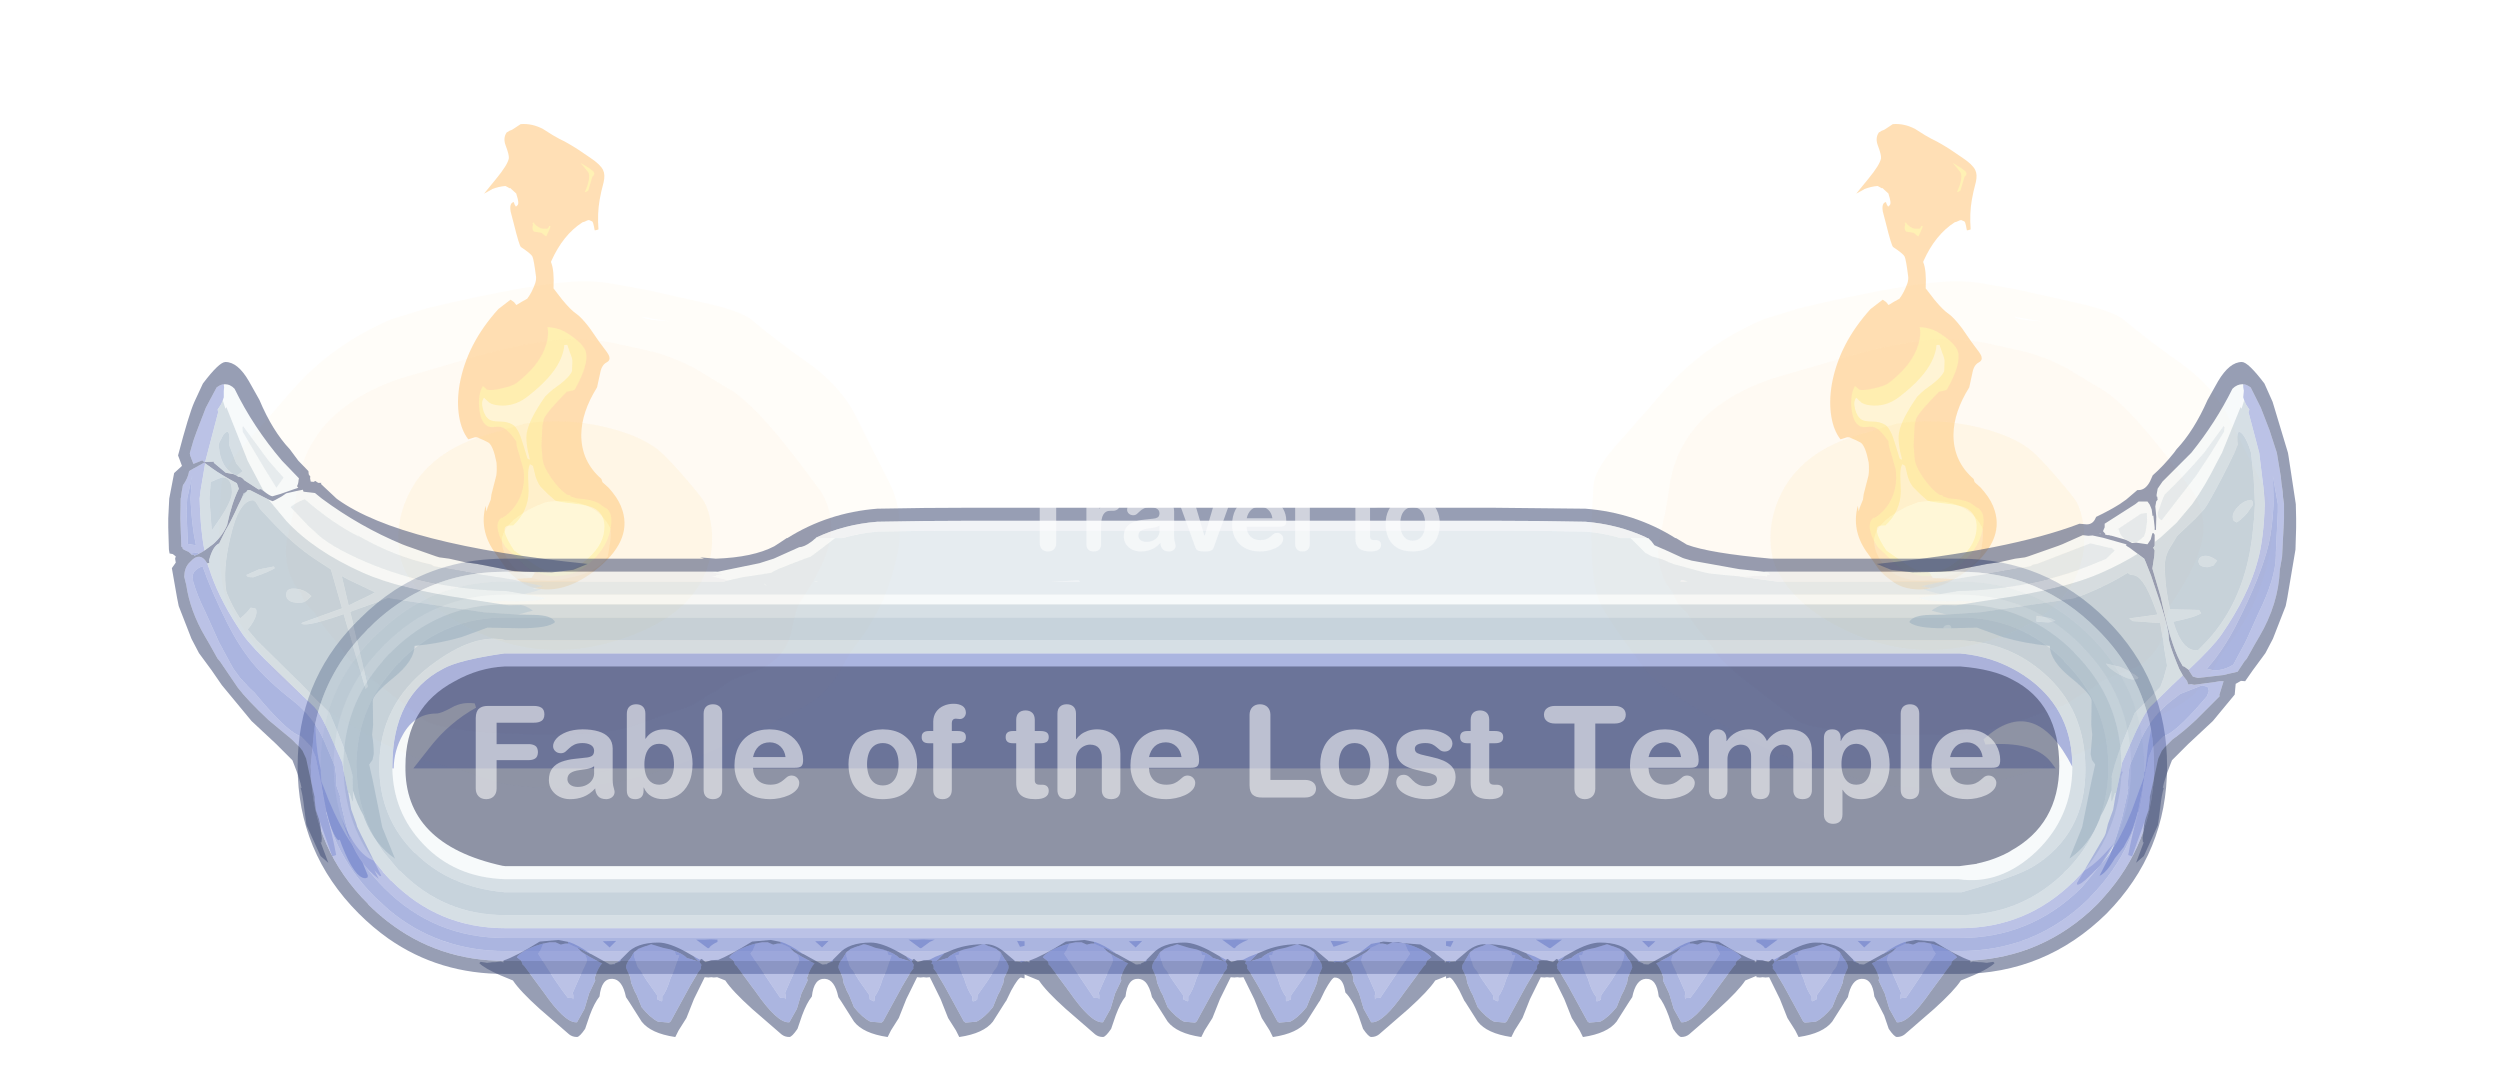 <?xml version="1.0" encoding="UTF-8" standalone="no"?>
<svg xmlns:ffdec="https://www.free-decompiler.com/flash" xmlns:xlink="http://www.w3.org/1999/xlink" ffdec:objectType="frame" height="163.95px" width="382.6px" xmlns="http://www.w3.org/2000/svg">
  <g transform="matrix(1.0, 0.0, 0.0, 1.0, -44.95, 47.0)">
    <filter id="filter30">
      <feColorMatrix in="SourceGraphic" result="filterResult6" type="matrix" values="1.0 0.0 0.0 0.0 0.0 0.0 1.0 0.0 0.0 0.0 0.0 0.0 1.0 0.0 0.0 0.0 0.0 0.0 1.0 0.0"/>
    </filter>
    <use ffdec:characterId="2582" filter="url(#filter30)" height="163.95" id="am_DoorPlate" transform="matrix(1.0, 0.0, 0.0, 1.0, 44.95, -47.0)" width="382.6" xlink:href="#sprite0"/>
  </g>
  <defs>
    <g id="sprite0" transform="matrix(1.0, 0.0, 0.0, 1.0, 20.05, 52.0)">
      <use ffdec:characterId="1439" height="44.5" transform="matrix(3.077, 0.0, 0.0, 3.684, -20.03, -51.978)" width="123.5" xlink:href="#shape0"/>
      <use ffdec:characterId="2578" height="143.6" id="am_FireGroup" transform="matrix(1.0, 0.0, 0.0, 1.0, -18.6, -50.8)" width="381.15" xlink:href="#sprite1"/>
      <use ffdec:characterId="2579" height="71.35" transform="matrix(1.0, 0.0, 0.0, 1.0, 25.5, 25.7)" width="286.1" xlink:href="#shape3"/>
      <filter id="filter20">
        <feColorMatrix in="SourceGraphic" result="filterResult0" type="matrix" values="0 0 0 0 0.263,0 0 0 0 0.31,0 0 0 0 0.463,0 0 0 1 0"/>
        <feConvolveMatrix divisor="16.0" in="filterResult0" kernelMatrix="1 1 1 1 1 1 1 1 1 1 1 1 1 1 1 1" order="4 4" result="filterResult1"/>
        <feComposite in="SourceGraphic" in2="filterResult1" operator="over" result="filterResult2"/>
      </filter>
      <use ffdec:characterId="2580" filter="url(#filter20)" height="26.35" id="am_MapName" transform="matrix(1.0, 0.0, 0.0, 1.0, 44.85, 51.75)" width="248.05" xlink:href="#text0"/>
      <filter id="filter29">
        <feColorMatrix in="SourceGraphic" result="filterResult3" type="matrix" values="0 0 0 0 0.263,0 0 0 0 0.31,0 0 0 0 0.463,0 0 0 1 0"/>
        <feConvolveMatrix divisor="16.0" in="filterResult3" kernelMatrix="1 1 1 1 1 1 1 1 1 1 1 1 1 1 1 1" order="4 4" result="filterResult4"/>
        <feComposite in="SourceGraphic" in2="filterResult4" operator="over" result="filterResult5"/>
      </filter>
      <use ffdec:characterId="2581" filter="url(#filter29)" height="21.65" id="am_Header" transform="matrix(1.0, 0.0, 0.0, 1.0, 105.95, 17.75)" width="124.0" xlink:href="#text1"/>
      <use ffdec:characterId="1295" height="103.3" id="am_DreadMode" transform="matrix(1.0, 0.0, 0.0, 1.0, 5.7, 3.4)" width="325.65" xlink:href="#sprite5"/>
    </g>
    <g id="shape0" transform="matrix(1.0, 0.0, 0.0, 1.0, 112.2, -16.4)">
      <path d="M11.3 60.9 L-112.2 60.9 -112.2 16.4 11.3 16.4 11.3 60.9" fill="#ff0000" fill-opacity="0.0" fill-rule="evenodd" stroke="none"/>
    </g>
    <g id="sprite1" transform="matrix(1.0, 0.0, 0.0, 1.0, 226.15, 16.65)">
      <use ffdec:characterId="2574" height="176.6" transform="matrix(0.32, -0.246, 0.362, 0.241, 4.15, 32.956)" width="201.95" xlink:href="#sprite2"/>
      <use ffdec:characterId="2577" height="259.65" transform="matrix(0.654, 0.0, 0.0, 0.474, -16.16, 3.772)" width="261.85" xlink:href="#sprite3"/>
      <use ffdec:characterId="2574" height="176.6" transform="matrix(0.32, -0.246, 0.362, 0.241, -205.85, 32.956)" width="201.95" xlink:href="#sprite2"/>
      <use ffdec:characterId="2577" height="259.65" transform="matrix(0.654, 0.0, 0.0, 0.474, -226.161, 3.772)" width="261.85" xlink:href="#sprite3"/>
    </g>
    <g id="sprite2" transform="matrix(1.0, 0.0, 0.0, 1.0, 23.45, 152.4)">
      <use ffdec:characterId="2566" height="149.1" transform="matrix(1.0, 0.0, 0.0, 1.0, -22.7, -128.6)" width="156.85" xlink:href="#shape1"/>
    </g>
    <g id="shape1" transform="matrix(1.0, 0.0, 0.0, 1.0, 22.7, 128.6)">
      <path d="M98.45 -104.35 Q101.0 -107.25 102.35 -106.5 101.6 -105.55 101.3 -104.65 L102.05 -104.7 Q103.1 -104.7 105.4 -108.0 L105.75 -108.45 106.0 -109.95 106.25 -111.45 106.05 -111.45 105.9 -112.8 105.85 -113.15 105.75 -113.2 Q104.2 -114.45 101.9 -115.2 L101.65 -115.2 98.55 -115.7 106.05 -117.3 Q113.45 -118.85 115.85 -120.5 117.05 -121.4 119.35 -124.9 121.2 -127.8 123.95 -128.6 L125.3 -128.45 Q125.55 -128.25 126.35 -128.15 L129.85 -127.9 Q132.7 -125.6 133.2 -121.4 133.25 -116.7 133.55 -114.7 134.05 -112.1 134.15 -107.45 L134.1 -102.2 Q134.1 -97.9 132.85 -95.7 131.85 -93.85 128.95 -92.0 124.9 -89.6 122.1 -87.65 117.0 -84.15 112.05 -79.25 L111.6 -79.4 Q111.05 -79.6 110.9 -79.85 L112.2 -81.35 Q113.3 -82.6 113.3 -83.05 L113.05 -84.15 Q112.75 -84.25 112.6 -84.4 111.15 -84.7 110.9 -84.95 102.4 -85.7 90.9 -80.55 L90.6 -80.35 Q88.6 -77.15 82.4 -72.05 L80.55 -66.7 Q79.0 -61.7 79.0 -59.5 79.0 -57.3 77.2 -52.15 L74.75 -46.0 73.45 -42.4 Q72.7 -40.15 72.0 -39.25 70.95 -37.9 69.45 -38.2 67.5 -38.55 64.5 -36.5 L59.05 -33.0 Q47.35 -29.2 39.8 -22.65 30.9 -14.85 29.5 -5.05 L28.65 -3.85 28.15 -0.75 27.45 1.55 Q26.1 5.7 23.65 9.05 15.4 20.5 -2.7 20.5 -14.6 20.5 -19.7 14.9 -22.7 11.55 -22.7 7.45 L-22.55 4.75 Q-22.3 1.35 -20.9 -1.8 L-19.15 -6.25 -18.45 -8.1 Q-14.5 -17.8 -5.15 -23.35 L-6.9 -21.45 -5.3 -22.4 -1.95 -24.0 -0.05 -25.4 Q2.1 -26.65 7.3 -29.85 9.15 -31.15 11.65 -33.6 16.55 -39.3 16.55 -41.35 L16.3 -43.1 15.95 -44.7 Q15.95 -45.5 15.25 -46.0 L13.15 -46.85 Q14.55 -51.0 18.8 -55.75 23.2 -60.65 29.65 -65.1 44.75 -75.35 63.25 -78.45 L69.1 -78.45 69.05 -76.95 68.6 -75.55 70.85 -75.3 73.1 -74.95 Q76.2 -75.7 80.15 -77.75 81.75 -78.7 82.55 -79.6 87.7 -85.05 88.35 -86.25 88.95 -87.35 88.95 -91.6 88.95 -92.3 95.3 -100.3 L98.45 -104.35" fill="#ffc478" fill-opacity="0.549" fill-rule="evenodd" stroke="none"/>
      <path d="M130.4 -99.5 L130.25 -97.5 Q129.8 -96.15 128.25 -96.15 L122.75 -93.0 122.15 -93.05 Q121.55 -93.1 121.5 -93.25 L121.6 -93.4 Q127.4 -96.05 128.75 -98.25 L129.6 -100.8 Q129.95 -102.45 130.25 -102.75 L130.4 -99.5 M70.2 -58.25 Q70.55 -57.0 70.55 -55.1 70.55 -48.85 68.45 -46.05 65.05 -41.65 53.4 -37.4 52.65 -37.45 51.15 -38.4 L50.85 -38.55 Q40.1 -37.2 36.85 -35.8 L34.3 -34.2 31.8 -32.15 27.2 -28.35 23.15 -24.3 Q20.75 -21.9 18.65 -16.55 16.65 -11.4 16.65 -8.35 L16.65 -8.05 17.15 -7.3 16.95 -7.0 16.85 -6.95 17.45 -5.15 17.55 -4.9 Q20.8 -0.9 20.8 1.95 L20.7 3.9 20.8 4.6 Q20.8 8.0 14.2 12.2 6.4 17.2 -3.65 17.2 -7.55 17.2 -11.25 14.7 -13.95 12.8 -14.7 11.35 -16.5 7.6 -16.5 4.95 -16.5 3.35 -14.5 -6.65 -13.15 -10.1 -11.05 -12.8 -8.95 -15.5 -6.85 -16.1 L-6.85 -16.15 -6.8 -16.15 -5.35 -16.3 -5.65 -16.05 -4.15 -15.9 Q2.3 -15.9 8.65 -19.9 12.45 -22.3 15.4 -25.55 L19.6 -31.15 Q21.7 -34.15 23.15 -35.45 L24.05 -37.95 Q24.8 -40.25 24.8 -41.9 24.8 -43.3 23.3 -44.4 21.8 -45.45 21.8 -46.6 21.8 -49.45 26.2 -53.8 30.4 -58.0 34.15 -59.3 L34.1 -58.65 33.9 -57.4 Q33.9 -56.3 37.4 -54.4 40.85 -52.55 42.55 -52.55 54.0 -52.55 62.1 -57.2 66.2 -59.55 68.15 -62.05 69.65 -60.1 70.2 -58.25 M102.5 -91.05 Q102.05 -90.7 100.2 -89.9 L98.1 -89.0 Q98.0 -89.55 98.25 -91.1 L97.65 -92.15 97.0 -93.1 Q97.0 -94.25 99.15 -95.55 L99.45 -95.75 99.25 -96.05 100.0 -96.0 Q99.5 -95.05 99.5 -93.8 L99.6 -92.65 Q99.8 -92.1 100.9 -91.05 101.8 -91.05 102.25 -91.5 L102.5 -91.05" fill="#ffffb3" fill-opacity="0.549" fill-rule="evenodd" stroke="none"/>
      <path d="M66.65 -52.3 L64.55 -49.25 Q63.15 -47.0 62.3 -46.3 L58.9 -43.45 Q55.8 -42.0 48.55 -42.4 L46.55 -42.3 44.4 -42.05 Q33.35 -38.95 28.4 -35.6 25.0 -33.3 20.15 -27.05 L20.05 -26.95 Q19.9 -27.0 19.9 -27.8 L23.9 -33.3 Q27.9 -38.65 27.9 -40.9 27.9 -43.1 26.15 -44.9 24.4 -46.7 24.4 -47.9 24.4 -49.85 26.5 -52.5 28.6 -55.2 30.55 -55.55 L30.3 -54.4 30.05 -52.9 Q30.05 -51.2 31.9 -49.15 34.8 -46.05 40.4 -46.05 52.05 -46.05 59.6 -49.25 63.45 -50.9 65.9 -52.9 L66.65 -52.3 M14.05 -22.35 Q16.65 -24.75 18.55 -25.55 L18.65 -24.4 16.7 -21.95 Q14.5 -19.4 13.4 -16.55 L12.55 -12.55 12.05 -9.25 Q12.05 -8.25 15.1 -4.05 18.15 0.1 18.15 2.6 18.15 6.8 13.05 10.7 6.95 15.45 -2.6 15.45 -9.6 15.45 -12.45 10.95 -13.95 8.55 -13.95 5.7 L-13.75 -3.65 Q-10.0 -12.65 -7.5 -12.65 -7.1 -12.65 -6.45 -12.15 L-5.6 -11.3 Q2.4 -12.0 9.2 -17.85 L14.05 -22.35" fill="#ffffff" fill-opacity="0.549" fill-rule="evenodd" stroke="none"/>
    </g>
    <g id="sprite3" transform="matrix(1.0, 0.0, 0.0, 1.0, 57.85, 55.4)">
      <use ffdec:characterId="2576" height="159.25" transform="matrix(0.927, -0.371, 0.371, 0.927, -33.157, 27.727)" width="159.15" xlink:href="#sprite4"/>
    </g>
    <g id="sprite4" transform="matrix(1.0, 0.0, 0.0, 1.0, 7.4, 8.75)">
      <use ffdec:characterId="2575" height="159.25" transform="matrix(1.0, 0.0, 0.0, 1.0, -7.4, -8.75)" width="159.15" xlink:href="#shape2"/>
    </g>
    <g id="shape2" transform="matrix(1.0, 0.0, 0.0, 1.0, 7.4, 8.75)">
      <path d="M71.55 -8.75 Q98.85 -6.95 108.3 -3.35 111.85 -2.05 115.1 0.35 L121.4 4.9 131.9 13.4 Q139.45 19.45 140.65 23.1 143.6 31.7 148.4 42.4 151.75 50.95 151.75 59.65 L151.45 68.85 151.05 83.15 Q151.0 88.65 149.1 94.9 147.15 101.15 143.85 106.6 139.75 113.4 135.85 118.15 130.6 124.65 123.8 130.05 122.35 131.2 118.15 135.6 114.95 139.0 110.65 141.65 108.15 143.15 102.2 144.65 L92.6 146.55 82.95 148.55 Q72.45 150.5 64.0 150.5 51.95 150.5 41.7 146.5 37.55 144.9 32.35 141.65 29.55 139.9 26.55 136.45 22.85 132.3 20.8 130.6 15.1 126.0 10.9 120.05 7.95 115.95 3.9 108.15 L-1.95 97.05 Q-5.1 90.5 -5.6 85.75 L-6.8 74.45 Q-7.4 68.05 -7.4 63.5 -7.4 54.15 5.4 26.4 7.35 22.3 13.65 17.5 L27.1 7.85 Q34.9 1.95 39.9 -0.8 50.7 -6.8 62.3 -8.55 L71.55 -8.75 M127.8 42.55 L122.4 32.6 Q118.7 26.7 114.35 23.2 L107.75 17.9 Q104.0 15.15 100.15 13.55 90.3 9.5 71.55 10.0 L57.2 10.0 Q43.05 10.8 33.1 19.05 26.25 24.7 21.55 33.8 18.3 40.2 13.0 48.65 9.35 55.4 9.35 62.3 9.35 63.45 9.7 65.8 9.0 69.2 10.4 73.15 L10.35 74.0 Q10.35 76.7 11.05 80.6 11.75 84.45 11.75 86.3 11.75 90.4 15.9 100.85 L21.05 114.0 Q22.3 118.75 39.4 126.7 56.4 134.6 65.2 134.6 L80.85 133.6 Q83.4 133.05 85.9 131.95 L88.5 131.3 92.1 129.7 Q93.1 129.25 97.35 128.95 101.7 128.7 103.65 127.75 108.75 125.4 111.85 120.1 115.75 113.4 116.8 112.45 127.05 103.25 131.1 96.25 135.1 89.4 135.1 81.2 132.1 51.0 127.8 42.55 M117.4 12.95 Q118.25 14.25 122.5 16.25 119.25 14.15 117.1 12.45 L117.4 12.95 M57.3 145.95 L53.0 145.45 53.15 145.6 57.3 145.95" fill="#ffd689" fill-opacity="0.043" fill-rule="evenodd" stroke="none"/>
      <path d="M127.8 42.55 Q132.1 51.0 135.1 81.2 135.1 89.4 131.1 96.25 127.05 103.25 116.8 112.45 115.75 113.4 111.85 120.1 108.75 125.4 103.65 127.75 101.7 128.7 97.35 128.95 93.1 129.25 92.1 129.7 L88.5 131.3 85.9 131.95 Q83.4 133.05 80.85 133.6 L65.2 134.6 Q56.4 134.6 39.4 126.7 22.3 118.75 21.05 114.0 L15.9 100.85 Q11.75 90.4 11.75 86.3 11.75 84.45 11.05 80.6 10.35 76.7 10.35 74.0 L10.4 73.15 Q9.0 69.2 9.7 65.8 9.35 63.45 9.35 62.3 9.35 55.4 13.0 48.65 18.3 40.2 21.55 33.8 26.25 24.7 33.1 19.05 43.05 10.8 57.2 10.0 L71.55 10.0 Q90.3 9.5 100.15 13.55 104.0 15.15 107.75 17.9 L114.35 23.2 Q118.7 26.7 122.4 32.6 L127.8 42.55 M107.1 64.3 Q105.55 55.7 104.25 52.85 101.75 47.3 95.65 42.25 88.1 36.0 78.8 34.4 L68.45 34.4 Q52.7 34.85 42.85 48.2 39.05 53.3 36.9 59.35 35.05 64.65 35.05 68.65 35.05 81.9 43.95 93.6 54.55 107.55 71.55 107.55 92.1 107.55 102.1 92.25 105.5 87.1 107.25 80.8 108.45 76.4 108.45 73.7 108.45 71.85 107.1 64.3" fill="#ffd689" fill-opacity="0.102" fill-rule="evenodd" stroke="none"/>
      <path d="M84.85 72.8 Q84.85 61.95 73.95 59.85 L71.05 60.2 Q63.6 61.8 60.7 65.85 58.75 68.6 58.75 73.15 58.75 77.0 60.35 79.6 63.5 84.7 72.2 84.7 77.55 84.7 80.9 81.5 L81.35 80.7 Q84.85 74.55 84.85 72.8 M107.1 64.3 Q108.45 71.85 108.45 73.7 108.45 76.4 107.25 80.8 105.5 87.1 102.1 92.25 92.1 107.55 71.55 107.55 54.55 107.55 43.95 93.6 35.05 81.9 35.05 68.65 35.05 64.65 36.9 59.35 39.05 53.3 42.85 48.2 52.7 34.85 68.45 34.4 L78.8 34.4 Q88.1 36.0 95.65 42.25 101.75 47.3 104.25 52.85 105.55 55.7 107.1 64.3" fill="#ffd689" fill-opacity="0.208" fill-rule="evenodd" stroke="none"/>
      <path d="M84.85 72.8 Q84.85 74.55 81.35 80.7 L80.9 81.5 Q77.55 84.7 72.2 84.7 63.5 84.7 60.35 79.6 58.75 77.0 58.75 73.15 58.75 68.6 60.7 65.85 63.6 61.8 71.05 60.2 L73.95 59.85 Q84.85 61.95 84.85 72.8" fill="#fff8c6" fill-opacity="0.247" fill-rule="evenodd" stroke="none"/>
    </g>
    <g id="shape3" transform="matrix(1.0, 0.0, 0.0, 1.0, -25.5, -25.7)">
      <path d="M32.2 73.2 Q31.2 70.05 31.05 66.6 L31.05 66.45 31.05 66.3 31.05 66.15 31.05 66.1 31.0 65.25 Q31.0 54.55 38.5 47.0 L38.65 46.85 38.7 46.8 38.7 46.75 38.75 46.7 38.8 46.65 38.9 46.55 39.0 46.5 Q46.55 39.0 57.25 39.0 L279.85 39.0 Q290.7 39.0 298.45 46.75 L298.45 46.8 Q306.1 54.4 306.1 65.25 L306.1 66.1 306.1 66.25 306.1 66.3 Q305.95 69.85 305.0 73.05 304.35 75.2 303.35 77.2 L302.55 78.1 Q300.55 80.35 298.9 81.25 L298.85 81.3 Q304.1 75.05 304.6 66.8 L304.8 66.1 304.6 66.1 304.6 65.25 Q304.6 55.05 297.35 47.85 L297.35 47.8 Q290.05 40.5 279.85 40.5 L57.25 40.5 Q47.2 40.5 40.05 47.55 L40.05 47.5 40.0 47.6 39.6 48.0 39.5 48.05 38.55 49.1 38.55 49.15 Q32.5 56.0 32.5 65.25 L32.55 66.15 32.55 66.25 Q32.8 73.8 37.15 79.7 34.5 78.8 32.2 73.2 M246.2 36.2 L243.8 36.0 241.55 35.75 240.4 35.5 236.2 34.35 235.35 34.05 Q234.8 33.75 234.05 33.5 L232.75 33.15 231.75 32.6 230.0 30.85 229.5 30.35 232.0 30.35 232.2 30.35 232.7 30.85 233.15 31.45 Q235.05 32.25 237.5 33.4 L237.8 33.5 238.85 33.8 246.1 35.1 249.9 35.5 250.55 35.6 250.8 36.0 250.3 35.95 250.4 36.05 250.3 36.25 Q250.0 35.95 247.0 36.25 L246.2 36.2 M107.75 30.35 L107.5 30.55 107.1 30.85 104.0 33.2 103.1 33.5 100.75 34.4 Q99.15 35.0 98.2 35.5 L98.0 35.65 93.5 36.35 91.5 36.8 91.45 36.8 90.15 36.5 90.1 36.5 89.65 36.35 88.85 36.25 89.55 36.15 89.6 36.0 90.55 35.9 89.05 35.6 89.8 35.5 96.15 34.2 98.35 33.5 102.25 31.75 Q103.05 31.7 104.05 30.95 L104.2 30.85 104.55 30.55 104.8 30.35 107.75 30.35 M297.1 65.35 L297.1 65.6 Q297.0 73.1 291.6 78.3 286.1 83.5 279.7 82.55 L57.25 82.55 Q49.55 82.3 44.7 77.15 40.1 72.3 40.0 65.6 L40.2 65.6 Q40.25 62.8 41.6 60.45 43.4 57.2 46.75 57.2 47.45 57.2 49.15 56.25 50.65 55.4 52.6 55.65 L52.8 56.3 Q48.75 58.55 45.8 62.3 L43.2 65.6 294.55 65.6 293.8 64.6 Q291.2 61.35 283.8 61.95 L283.5 61.15 Q291.3 54.0 297.1 65.35 M96.9 37.35 L97.2 37.55 97.05 37.55 96.9 37.35" fill="#f1f5f8" fill-opacity="0.549" fill-rule="evenodd" stroke="none"/>
      <path d="M249.9 35.5 L246.1 35.1 238.85 33.8 237.8 33.5 237.5 33.4 Q235.05 32.25 233.15 31.45 L232.7 30.85 232.2 30.35 232.0 30.35 231.9 30.25 Q227.55 28.25 222.6 27.85 215.55 27.7 208.05 27.7 L128.75 27.7 Q121.25 27.7 114.2 27.85 109.2 28.25 104.9 30.25 L104.8 30.35 104.55 30.55 104.2 30.85 104.05 30.95 Q103.05 31.7 102.25 31.75 L98.35 33.5 96.15 34.2 89.8 35.5 57.25 35.5 Q50.2 35.5 44.4 38.35 40.6 40.2 37.3 43.25 L37.25 43.3 36.6 43.95 36.55 44.0 36.25 44.25 36.0 44.55 35.95 44.6 Q29.9 50.7 28.2 58.7 L28.2 58.65 28.05 59.5 27.5 65.25 27.55 66.0 27.55 66.1 27.55 66.25 Q27.85 77.95 36.3 86.35 L36.3 86.4 Q37.7 87.8 39.25 89.0 47.0 95.05 57.25 95.05 L279.85 95.05 Q291.35 95.05 299.75 87.5 L300.8 86.5 301.05 86.25 302.0 85.2 Q309.2 77.15 309.6 66.3 L309.6 66.1 309.6 65.25 Q309.6 62.35 309.15 59.7 307.55 50.9 300.9 44.3 292.15 35.5 279.85 35.5 L249.9 35.5 M251.0 33.5 L279.85 33.5 Q293.0 33.5 302.35 42.85 311.6 52.1 311.6 65.25 311.6 78.4 302.35 87.8 292.95 97.05 279.85 97.05 L57.25 97.05 Q47.2 97.1 39.4 91.65 37.0 89.95 34.85 87.8 25.5 78.45 25.5 65.25 25.5 52.5 34.2 43.5 L34.25 43.5 34.35 43.35 34.65 43.05 34.8 42.9 34.9 42.85 35.0 42.7 Q37.5 40.2 40.3 38.35 47.75 33.5 57.25 33.5 L87.7 33.5 87.1 33.3 89.5 33.5 Q95.2 33.3 98.45 31.6 L99.6 30.85 100.35 30.35 100.45 30.35 Q106.65 26.45 114.2 25.85 121.5 25.7 128.75 25.7 L208.05 25.7 222.6 25.85 Q230.15 26.45 236.35 30.35 L236.45 30.35 238.1 31.35 Q241.55 32.65 251.0 33.5" fill="#434f76" fill-opacity="0.549" fill-rule="evenodd" stroke="none"/>
      <path d="M303.35 77.2 Q304.35 75.2 305.0 73.05 305.95 69.85 306.1 66.3 L306.1 66.25 306.1 66.1 306.1 65.25 Q306.1 54.4 298.45 46.8 L298.45 46.75 Q290.7 39.0 279.85 39.0 L57.25 39.0 Q46.55 39.0 39.0 46.5 L38.9 46.55 38.8 46.65 38.75 46.7 38.7 46.75 38.7 46.8 38.65 46.85 38.5 47.0 Q31.0 54.55 31.0 65.25 L31.05 66.1 31.05 66.15 31.05 66.3 31.05 66.45 31.05 66.6 Q31.2 70.05 32.2 73.2 32.85 75.35 33.9 77.35 31.95 74.5 30.25 70.45 L29.15 67.6 29.05 66.25 29.05 66.1 29.05 66.0 29.05 65.85 29.0 65.25 Q29.0 53.8 37.05 45.6 L37.15 45.5 37.3 45.4 37.4 45.3 37.5 45.15 37.6 45.1 39.35 43.5 Q43.5 39.95 48.4 38.35 52.55 37.0 57.25 37.0 L90.7 37.0 91.45 36.8 91.5 36.8 93.5 36.35 98.0 35.65 98.2 35.5 Q99.15 35.0 100.75 34.4 L103.1 33.5 104.0 33.2 107.1 30.85 107.5 30.55 107.75 30.35 108.9 30.35 Q111.45 29.6 114.2 29.35 121.25 29.2 128.75 29.2 L208.05 29.2 Q215.55 29.2 222.6 29.35 225.35 29.55 227.95 30.35 L229.5 30.35 230.0 30.85 231.75 32.6 232.75 33.15 234.05 33.5 Q234.8 33.75 235.35 34.05 L236.2 34.35 240.4 35.5 241.55 35.75 243.8 36.0 246.2 36.2 246.3 36.25 250.05 36.75 251.9 37.0 279.85 37.0 Q291.5 37.0 299.85 45.35 308.1 53.6 308.1 65.25 L308.1 66.1 308.1 66.3 308.1 66.4 308.1 66.75 308.1 66.85 306.2 72.05 Q303.95 77.65 301.5 80.25 L303.35 77.2 M237.1 37.0 L238.2 37.0 237.3 36.75 237.1 37.0 M145.2 37.0 L145.05 36.85 140.75 37.0 145.2 37.0 M96.9 37.35 L97.05 37.55 97.2 37.55 96.9 37.35 M104.5 37.0 L105.15 37.0 104.85 36.95 104.5 37.0" fill="#d2dce3" fill-opacity="0.549" fill-rule="evenodd" stroke="none"/>
      <path d="M308.1 66.1 L308.1 65.25 Q308.1 53.6 299.85 45.35 291.5 37.0 279.85 37.0 L251.9 37.0 250.05 36.75 246.3 36.25 246.2 36.2 247.0 36.25 Q250.0 35.95 250.3 36.25 L250.4 36.05 250.3 35.95 250.8 36.0 250.55 35.6 249.9 35.5 279.85 35.5 Q292.15 35.5 300.9 44.3 307.55 50.9 309.15 59.7 L308.7 62.0 308.25 66.1 308.1 66.1 M229.5 30.35 L227.95 30.35 Q225.35 29.55 222.6 29.35 215.55 29.2 208.05 29.2 L128.75 29.2 Q121.25 29.2 114.2 29.35 111.45 29.6 108.9 30.35 L107.75 30.35 104.8 30.35 104.9 30.25 Q109.2 28.25 114.2 27.85 121.25 27.7 128.75 27.7 L208.05 27.7 Q215.55 27.7 222.6 27.85 227.55 28.25 231.9 30.25 L232.0 30.35 229.5 30.35 M91.45 36.8 L90.7 37.0 57.25 37.0 Q52.55 37.0 48.4 38.35 43.5 39.95 39.35 43.5 L37.6 45.1 37.5 45.15 37.4 45.3 37.3 45.4 37.15 45.5 37.05 45.6 Q29.0 53.8 29.0 65.25 L29.05 65.85 Q28.4 63.3 28.25 59.95 L28.2 58.7 Q29.9 50.7 35.95 44.6 L36.0 44.55 36.25 44.25 36.55 44.0 36.6 43.95 37.25 43.3 37.3 43.25 Q40.6 40.2 44.4 38.35 50.2 35.5 57.25 35.5 L89.8 35.5 89.05 35.6 90.55 35.9 89.6 36.0 89.55 36.15 88.85 36.25 89.65 36.35 90.1 36.5 90.15 36.5 91.45 36.8 M145.2 37.0 L140.75 37.0 145.05 36.85 145.2 37.0 M237.1 37.0 L237.3 36.75 238.2 37.0 237.1 37.0 M104.5 37.0 L104.85 36.95 105.15 37.0 104.5 37.0" fill="#e6eaef" fill-opacity="0.549" fill-rule="evenodd" stroke="none"/>
      <path d="M32.2 73.2 Q34.5 78.8 37.15 79.7 L38.55 81.4 38.55 81.45 39.8 82.8 39.85 82.8 Q47.05 90.05 57.25 90.05 L279.85 90.05 Q290.05 90.05 297.3 82.9 L297.45 82.75 298.7 81.45 298.85 81.3 298.9 81.25 Q300.55 80.35 302.55 78.1 L303.35 77.2 301.5 80.25 298.55 83.8 298.45 83.9 298.35 84.0 Q290.65 91.55 279.85 91.55 L57.25 91.55 Q46.4 91.55 38.8 83.95 L38.75 83.9 Q35.7 80.85 33.9 77.35 32.85 75.35 32.2 73.2 M304.6 66.1 L304.8 66.1 304.6 66.8 304.6 66.3 304.6 66.25 304.6 66.1 M308.1 66.85 L308.1 66.75 308.1 66.4 308.1 66.3 308.1 66.1 308.25 66.1 308.7 62.0 309.15 59.7 Q309.6 62.35 309.6 65.25 L309.6 66.1 309.6 66.3 Q309.2 77.15 302.0 85.2 L301.05 86.25 300.8 86.5 299.75 87.5 Q291.35 95.05 279.85 95.05 L57.25 95.05 Q47.0 95.05 39.25 89.0 37.7 87.8 36.3 86.4 L36.3 86.35 Q27.85 77.95 27.55 66.25 L27.55 66.1 27.55 66.0 27.5 65.25 28.05 59.5 28.2 58.65 28.2 58.7 28.25 59.95 Q28.4 63.3 29.05 65.85 L29.05 66.0 29.05 66.1 29.05 66.25 29.15 67.6 Q29.85 77.85 37.35 85.3 L39.35 87.15 39.4 87.2 Q47.0 93.55 57.25 93.55 L279.85 93.55 Q291.45 93.55 299.7 85.45 L299.9 85.2 Q307.5 77.45 308.1 66.85" fill="#8391d1" fill-opacity="0.549" fill-rule="evenodd" stroke="none"/>
      <path d="M301.5 80.25 Q303.95 77.65 306.2 72.05 L308.1 66.85 Q307.5 77.45 299.9 85.2 L299.7 85.45 Q291.45 93.55 279.85 93.55 L57.25 93.55 Q47.0 93.55 39.4 87.2 L39.35 87.15 37.35 85.3 Q29.85 77.85 29.15 67.6 L30.25 70.45 Q31.95 74.5 33.9 77.35 35.7 80.85 38.75 83.9 L38.8 83.95 Q46.4 91.55 57.25 91.55 L279.85 91.55 Q290.65 91.55 298.35 84.0 L298.45 83.9 298.55 83.8 301.5 80.25 M40.0 65.6 L40.0 65.25 Q40.0 54.4 47.75 50.35 50.15 49.0 57.1 48.0 L57.25 48.0 279.85 48.0 279.95 48.0 Q286.05 48.55 290.8 52.15 297.1 57.0 297.1 65.3 L297.1 65.35 Q291.3 54.0 283.5 61.15 L283.8 61.95 Q291.2 61.35 293.8 64.6 L294.55 65.6 43.2 65.6 45.8 62.3 Q48.75 58.55 52.8 56.3 L52.6 55.65 Q50.65 55.4 49.15 56.25 47.45 57.2 46.75 57.2 43.4 57.2 41.6 60.45 40.25 62.8 40.2 65.6 L40.0 65.6" fill="#6778c7" fill-opacity="0.549" fill-rule="evenodd" stroke="none"/>
      <path d="M295.95 49.3 L295.7 48.95 Q289.05 42.5 279.85 42.5 L57.25 42.5 Q48.15 42.5 41.65 48.75 L41.25 49.2 41.2 49.25 41.15 49.3 41.1 49.35 41.0 49.45 40.95 49.45 40.9 49.5 40.75 49.7 40.55 49.85 38.65 52.2 Q34.5 57.9 34.5 65.25 L34.55 66.15 34.55 66.25 Q34.8 73.05 38.65 78.4 L40.95 81.15 41.3 81.4 Q47.9 88.05 57.25 88.05 L279.85 88.05 Q288.95 88.05 295.55 81.85 L295.85 81.5 296.05 81.3 296.35 81.05 Q302.3 74.85 302.6 66.25 L302.6 65.25 Q302.6 55.9 295.95 49.3 M37.15 79.7 Q32.8 73.8 32.55 66.25 L32.55 66.15 32.5 65.25 Q32.5 56.0 38.55 49.15 L38.55 49.1 39.5 48.05 39.6 48.0 40.0 47.6 40.05 47.5 40.05 47.55 Q47.2 40.5 57.25 40.5 L279.85 40.5 Q290.05 40.5 297.35 47.8 L297.35 47.85 Q304.6 55.05 304.6 65.25 L304.6 66.1 304.6 66.25 304.6 66.3 304.6 66.8 Q304.1 75.05 298.85 81.3 L298.7 81.45 297.45 82.75 297.3 82.9 Q290.05 90.05 279.85 90.05 L57.25 90.05 Q47.05 90.05 39.85 82.8 L39.8 82.8 38.55 81.45 38.55 81.4 37.15 79.7 M297.1 65.35 L297.1 65.3 Q297.1 57.0 290.8 52.15 286.05 48.55 279.95 48.0 L279.85 48.0 57.25 48.0 57.1 48.0 Q50.15 49.0 47.75 50.35 40.0 54.4 40.0 65.25 L40.0 65.6 Q40.1 72.3 44.7 77.15 49.55 82.3 57.25 82.55 L279.7 82.55 Q286.1 83.5 291.6 78.3 297.0 73.1 297.1 65.6 L297.1 65.35 M279.85 84.55 L57.2 84.55 Q48.75 83.8 43.45 78.5 L43.45 78.55 Q38.0 73.2 38.0 65.25 38.0 55.85 45.8 49.9 52.55 44.75 57.4 46.0 L279.9 46.0 Q287.25 46.25 292.65 50.95 299.1 56.5 299.1 65.75 299.1 75.75 291.05 80.65 288.45 82.2 280.15 84.55 L279.85 84.55" fill="#b4c4cf" fill-opacity="0.549" fill-rule="evenodd" stroke="none"/>
      <path d="M295.95 49.3 Q302.6 55.9 302.6 65.25 L302.6 66.25 Q302.3 74.85 296.35 81.05 L296.05 81.3 295.85 81.5 295.55 81.85 Q288.95 88.05 279.85 88.05 L57.25 88.05 Q47.9 88.05 41.3 81.4 L40.95 81.15 38.65 78.4 Q34.8 73.05 34.55 66.25 L34.55 66.15 34.5 65.25 Q34.5 57.9 38.65 52.2 L40.55 49.85 40.75 49.7 40.9 49.5 40.95 49.45 41.0 49.45 41.1 49.35 41.15 49.3 41.2 49.25 41.25 49.2 41.65 48.75 Q48.15 42.5 57.25 42.5 L279.85 42.5 Q289.05 42.5 295.7 48.95 L295.95 49.3 M279.85 84.55 L280.15 84.55 Q288.45 82.2 291.05 80.65 299.1 75.75 299.1 65.75 299.1 56.5 292.65 50.95 287.25 46.25 279.9 46.0 L57.4 46.0 Q52.55 44.75 45.8 49.9 38.0 55.85 38.0 65.25 38.0 73.2 43.45 78.55 L43.45 78.5 Q48.75 83.8 57.2 84.55 L279.85 84.55" fill="#99afbf" fill-opacity="0.549" fill-rule="evenodd" stroke="none"/>
      <path d="M302.65 88.15 L302.7 88.1 302.7 88.15 302.65 88.15" fill="#f1f5f8" fill-opacity="0.549" fill-rule="evenodd" stroke="none"/>
      <path d="M279.85 80.55 L57.25 80.55 56.85 80.5 Q41.8 77.2 42.0 65.25 42.0 56.25 49.55 52.25 53.2 50.2 57.15 50.0 L57.25 50.0 279.85 50.0 280.0 50.0 Q285.0 50.4 287.9 52.0 295.1 55.65 295.1 65.25 295.05 74.2 287.6 78.25 L287.65 78.25 Q285.35 79.55 282.55 80.15 L282.45 80.2 279.85 80.55" fill="#383e5f" fill-opacity="0.549" fill-rule="evenodd" stroke="none"/>
    </g>
    <g id="text0" transform="matrix(1.0, 0.0, 0.0, 1.0, 2.0, 2.0)">
      <g transform="matrix(1.0, 0.0, 0.0, 1.0, -2.0, -2.0)">
        <use fill="#ffffff" fill-opacity="0.549" height="26.35" transform="matrix(0.019, 0.0, 0.0, 0.019, 6.35, 18.3)" width="248.05" xlink:href="#font_HelveticaRounded_LT_Std_Bd_F0"/>
        <use fill="#ffffff" fill-opacity="0.549" height="26.35" transform="matrix(0.019, 0.0, 0.0, 0.019, 18.3, 18.3)" width="248.05" xlink:href="#font_HelveticaRounded_LT_Std_Bd_a0"/>
        <use fill="#ffffff" fill-opacity="0.549" height="26.35" transform="matrix(0.019, 0.0, 0.0, 0.019, 29.9, 18.3)" width="248.05" xlink:href="#font_HelveticaRounded_LT_Std_Bd_b0"/>
        <use fill="#ffffff" fill-opacity="0.549" height="26.35" transform="matrix(0.019, 0.0, 0.0, 0.019, 41.5, 18.3)" width="248.05" xlink:href="#font_HelveticaRounded_LT_Std_Bd_l0"/>
        <use fill="#ffffff" fill-opacity="0.549" height="26.35" transform="matrix(0.019, 0.0, 0.0, 0.019, 46.8, 18.3)" width="248.05" xlink:href="#font_HelveticaRounded_LT_Std_Bd_e0"/>
      </g>
      <g transform="matrix(1.0, 0.0, 0.0, 1.0, -2.0, -2.0)">
        <use fill="#ffffff" fill-opacity="0.549" height="26.35" transform="matrix(0.019, 0.0, 0.0, 0.019, 64.25, 18.3)" width="248.05" xlink:href="#font_HelveticaRounded_LT_Std_Bd_o0"/>
        <use fill="#ffffff" fill-opacity="0.549" height="26.35" transform="matrix(0.019, 0.0, 0.0, 0.019, 75.9, 18.3)" width="248.05" xlink:href="#font_HelveticaRounded_LT_Std_Bd_f0"/>
      </g>
      <g transform="matrix(1.0, 0.0, 0.0, 1.0, -2.0, -2.0)">
        <use fill="#ffffff" fill-opacity="0.549" height="26.35" transform="matrix(0.019, 0.0, 0.0, 0.019, 88.75, 18.3)" width="248.05" xlink:href="#font_HelveticaRounded_LT_Std_Bd_t0"/>
        <use fill="#ffffff" fill-opacity="0.549" height="26.35" transform="matrix(0.019, 0.0, 0.0, 0.019, 95.8, 18.3)" width="248.05" xlink:href="#font_HelveticaRounded_LT_Std_Bd_h0"/>
        <use fill="#ffffff" fill-opacity="0.549" height="26.35" transform="matrix(0.019, 0.0, 0.0, 0.019, 107.4, 18.3)" width="248.05" xlink:href="#font_HelveticaRounded_LT_Std_Bd_e0"/>
      </g>
      <g transform="matrix(1.0, 0.0, 0.0, 1.0, -2.0, -2.0)">
        <use fill="#ffffff" fill-opacity="0.549" height="26.35" transform="matrix(0.019, 0.0, 0.0, 0.019, 124.85, 18.3)" width="248.05" xlink:href="#font_HelveticaRounded_LT_Std_Bd_L0"/>
        <use fill="#ffffff" fill-opacity="0.549" height="26.35" transform="matrix(0.019, 0.0, 0.0, 0.019, 136.45, 18.3)" width="248.05" xlink:href="#font_HelveticaRounded_LT_Std_Bd_o0"/>
        <use fill="#ffffff" fill-opacity="0.549" height="26.35" transform="matrix(0.019, 0.0, 0.0, 0.019, 148.1, 18.3)" width="248.05" xlink:href="#font_HelveticaRounded_LT_Std_Bd_s0"/>
        <use fill="#ffffff" fill-opacity="0.549" height="26.35" transform="matrix(0.019, 0.0, 0.0, 0.019, 158.3, 18.3)" width="248.05" xlink:href="#font_HelveticaRounded_LT_Std_Bd_t0"/>
      </g>
      <g transform="matrix(1.0, 0.0, 0.0, 1.0, -2.0, -2.0)">
        <use fill="#ffffff" fill-opacity="0.549" height="26.35" transform="matrix(0.019, 0.0, 0.0, 0.019, 171.15, 18.3)" width="248.05" xlink:href="#font_HelveticaRounded_LT_Std_Bd_T0"/>
        <use fill="#ffffff" fill-opacity="0.549" height="26.35" transform="matrix(0.019, 0.0, 0.0, 0.019, 183.85, 18.3)" width="248.05" xlink:href="#font_HelveticaRounded_LT_Std_Bd_e0"/>
        <use fill="#ffffff" fill-opacity="0.549" height="26.35" transform="matrix(0.019, 0.0, 0.0, 0.019, 195.5, 18.3)" width="248.05" xlink:href="#font_HelveticaRounded_LT_Std_Bd_m0"/>
        <use fill="#ffffff" fill-opacity="0.549" height="26.35" transform="matrix(0.019, 0.0, 0.0, 0.019, 213.1, 18.3)" width="248.05" xlink:href="#font_HelveticaRounded_LT_Std_Bd_p0"/>
        <use fill="#ffffff" fill-opacity="0.549" height="26.35" transform="matrix(0.019, 0.0, 0.0, 0.019, 224.7, 18.3)" width="248.05" xlink:href="#font_HelveticaRounded_LT_Std_Bd_l0"/>
        <use fill="#ffffff" fill-opacity="0.549" height="26.35" transform="matrix(0.019, 0.0, 0.0, 0.019, 230.0, 18.3)" width="248.05" xlink:href="#font_HelveticaRounded_LT_Std_Bd_e0"/>
      </g>
    </g>
    <g id="font_HelveticaRounded_LT_Std_Bd_F0">
      <path d="M82.0 -70.5 L82.0 -639.5 Q82.5 -694.5 109.0 -716.5 135.0 -738.5 180.5 -737.5 L550.0 -737.5 Q587.5 -738.0 611.0 -723.5 634.5 -709.0 635.0 -670.0 634.5 -631.0 611.0 -616.5 587.5 -602.0 550.0 -602.5 L250.0 -602.5 250.0 -430.0 504.0 -430.0 Q537.5 -431.0 560.0 -417.5 582.0 -404.0 583.0 -365.5 582.0 -327.0 560.0 -313.5 537.5 -300.0 504.0 -301.0 L250.0 -301.0 250.0 -70.5 Q249.5 -32.5 227.0 -9.5 205.0 13.0 166.0 13.5 127.0 13.0 105.0 -9.5 82.5 -32.5 82.0 -70.5" fill-rule="evenodd" stroke="none"/>
    </g>
    <g id="font_HelveticaRounded_LT_Std_Bd_a0">
      <path d="M406.5 -193.5 L406.5 -252.0 Q393.5 -241.0 374.5 -236.0 356.0 -230.5 342.0 -228.5 L287.5 -220.5 Q240.5 -214.0 216.0 -197.0 191.5 -180.0 191.5 -146.5 192.0 -120.5 213.5 -103.0 235.5 -85.5 274.5 -85.0 315.5 -85.5 345.0 -101.0 374.5 -116.0 390.5 -141.0 406.5 -165.5 406.5 -193.5 M556.0 -395.5 L556.0 -144.5 Q556.5 -113.5 560.0 -96.0 563.5 -78.0 567.5 -66.5 571.0 -55.0 571.5 -44.0 570.5 -18.0 551.0 -2.5 531.5 13.0 504.0 13.5 456.0 12.5 436.5 -13.0 416.5 -38.0 415.5 -73.5 372.0 -26.0 321.0 -6.0 270.0 14.0 211.0 13.5 167.5 13.0 129.5 -5.0 91.0 -23.5 67.0 -58.0 43.0 -92.0 42.0 -139.5 42.5 -200.5 70.5 -236.0 98.5 -271.5 146.0 -288.5 193.0 -305.5 251.0 -311.5 L342.0 -321.5 Q369.5 -323.5 387.5 -334.5 406.0 -345.5 406.5 -377.0 405.5 -409.0 378.0 -424.0 351.0 -438.5 312.5 -438.5 271.5 -438.0 247.0 -425.5 222.5 -413.5 206.5 -397.5 190.5 -381.5 176.0 -369.5 161.0 -357.0 139.5 -356.5 110.5 -357.0 93.5 -373.5 76.0 -390.0 76.0 -414.0 76.0 -444.5 103.5 -475.5 130.5 -506.0 183.5 -527.0 236.5 -548.0 313.5 -549.0 385.5 -549.0 440.0 -533.0 494.5 -517.0 525.0 -483.0 555.5 -449.0 556.0 -395.5" fill-rule="evenodd" stroke="none"/>
    </g>
    <g id="font_HelveticaRounded_LT_Std_Bd_b0">
      <path d="M439.5 -266.0 Q440.0 -302.5 430.0 -340.5 420.0 -378.5 394.0 -405.0 368.0 -431.5 320.5 -432.5 275.5 -432.0 249.0 -407.0 222.5 -382.0 211.5 -344.0 200.5 -305.5 201.0 -266.0 200.5 -223.0 212.5 -186.0 224.5 -149.0 251.0 -126.5 277.5 -103.5 320.5 -103.0 360.5 -104.5 387.0 -126.5 413.5 -148.5 426.5 -185.0 439.5 -221.5 439.5 -266.0 M59.5 -57.0 L59.5 -676.0 Q60.0 -713.0 80.0 -732.0 100.0 -751.0 134.5 -751.0 168.5 -751.0 188.5 -732.0 208.5 -713.0 209.0 -676.0 L209.0 -473.5 211.0 -473.5 Q233.5 -509.5 271.0 -529.0 308.5 -548.5 358.5 -549.0 437.5 -548.0 488.5 -509.0 539.5 -470.0 564.5 -407.0 589.0 -344.5 589.0 -271.5 588.0 -174.5 556.0 -111.5 524.0 -48.0 471.0 -17.5 418.0 13.5 354.5 13.5 299.0 13.5 257.5 -10.0 216.0 -33.0 196.5 -80.5 L194.5 -80.5 194.5 -57.0 Q194.5 -22.5 177.5 -4.5 160.0 13.5 127.0 13.5 92.5 13.5 76.0 -4.5 59.5 -22.5 59.5 -57.0" fill-rule="evenodd" stroke="none"/>
    </g>
    <g id="font_HelveticaRounded_LT_Std_Bd_l0">
      <path d="M67.5 -61.5 L67.5 -676.0 Q68.0 -713.0 88.0 -732.0 108.0 -751.0 142.5 -751.0 176.5 -751.0 196.5 -732.0 216.5 -713.0 217.0 -676.0 L217.0 -61.5 Q216.5 -24.5 196.5 -5.5 176.5 13.5 142.5 13.5 108.0 13.5 88.0 -5.5 68.0 -24.5 67.5 -61.5" fill-rule="evenodd" stroke="none"/>
    </g>
    <g id="font_HelveticaRounded_LT_Std_Bd_e0">
      <path d="M186.5 -325.5 L448.5 -325.5 Q441.5 -378.0 407.5 -411.0 373.5 -443.5 322.5 -444.5 266.5 -444.0 232.5 -412.5 198.5 -380.5 186.5 -325.5 M524.5 -239.5 L186.5 -239.5 Q187.0 -179.0 223.0 -141.5 259.0 -104.0 324.5 -103.0 366.0 -103.5 390.5 -114.5 415.0 -125.5 431.0 -140.0 446.5 -154.5 461.0 -165.5 476.0 -176.5 497.5 -177.0 525.0 -176.0 542.0 -158.0 558.5 -140.0 559.0 -118.5 558.5 -84.5 535.0 -60.0 512.0 -35.0 475.5 -18.5 439.5 -2.5 399.5 5.5 359.5 13.5 324.5 13.5 246.5 13.0 191.5 -10.5 136.5 -34.0 102.5 -73.5 68.5 -112.5 52.5 -160.5 37.0 -208.5 37.0 -258.0 37.5 -345.5 71.0 -411.0 104.5 -476.0 167.5 -512.0 230.5 -548.5 319.5 -549.0 406.0 -548.0 466.0 -513.0 526.5 -478.0 558.0 -422.0 589.5 -366.5 590.0 -304.0 590.5 -266.5 576.0 -252.5 561.5 -239.0 524.5 -239.5" fill-rule="evenodd" stroke="none"/>
    </g>
    <g id="font_HelveticaRounded_LT_Std_Bd_o0">
      <path d="M37.0 -268.5 Q37.0 -348.0 68.5 -411.0 100.0 -474.5 161.5 -511.5 223.5 -548.0 313.5 -549.0 403.5 -548.0 465.5 -511.5 527.0 -474.5 558.5 -411.0 590.0 -348.0 590.0 -268.5 590.5 -192.5 563.5 -128.5 536.5 -65.0 476.0 -26.5 415.0 12.5 313.5 13.5 212.0 12.5 151.0 -26.5 90.5 -65.0 63.5 -128.5 36.5 -192.5 37.0 -268.5 M186.5 -268.5 Q186.5 -222.0 199.5 -183.5 213.0 -144.5 241.0 -121.0 269.0 -97.5 313.5 -97.0 358.0 -97.5 386.0 -121.0 414.0 -144.5 427.5 -183.5 440.5 -222.0 440.5 -268.5 440.5 -317.5 427.0 -355.5 413.5 -394.0 385.0 -416.0 357.0 -438.0 313.5 -438.5 270.0 -438.0 242.0 -416.0 213.5 -394.0 200.0 -355.5 186.5 -317.5 186.5 -268.5" fill-rule="evenodd" stroke="none"/>
    </g>
    <g id="font_HelveticaRounded_LT_Std_Bd_f0">
      <path d="M106.5 -61.5 L106.5 -437.0 72.5 -437.0 Q41.5 -437.0 27.5 -449.5 13.0 -461.5 13.5 -486.5 13.0 -511.0 27.5 -523.0 41.5 -535.5 72.5 -535.5 L106.5 -535.5 106.5 -610.5 Q107.0 -657.5 130.0 -690.0 152.5 -722.0 190.0 -738.5 227.0 -755.0 271.5 -755.0 313.0 -755.0 341.0 -738.0 368.5 -720.5 369.5 -683.5 369.0 -662.0 355.5 -647.5 342.0 -632.5 321.5 -632.0 313.0 -632.5 305.0 -633.5 297.0 -635.0 288.5 -635.0 272.5 -635.0 264.5 -625.5 256.0 -616.0 256.0 -600.0 L256.0 -535.5 302.0 -535.5 Q335.0 -535.5 352.5 -524.5 369.5 -513.0 369.5 -486.5 369.5 -459.5 352.5 -448.0 335.0 -437.0 302.0 -437.0 L256.0 -437.0 256.0 -61.5 Q255.5 -24.5 235.5 -5.5 215.5 13.5 181.5 13.5 147.0 13.5 127.0 -5.5 107.0 -24.5 106.5 -61.5" fill-rule="evenodd" stroke="none"/>
    </g>
    <g id="font_HelveticaRounded_LT_Std_Bd_t0">
      <path d="M98.5 -119.5 L98.5 -437.0 73.0 -437.0 Q41.5 -437.0 27.5 -449.5 13.5 -461.5 13.5 -486.5 13.5 -511.0 27.5 -523.0 41.5 -535.5 73.0 -535.5 L98.5 -535.5 98.5 -626.5 Q99.0 -663.5 119.0 -682.5 139.0 -701.0 173.5 -701.5 207.5 -701.0 227.5 -682.5 247.5 -663.5 248.0 -626.5 L248.0 -535.5 293.0 -535.5 Q326.0 -535.5 343.5 -524.5 360.5 -513.0 360.5 -486.5 360.5 -459.5 343.5 -448.0 326.0 -437.0 293.0 -437.0 L248.0 -437.0 248.0 -138.0 Q248.0 -121.0 257.5 -112.0 267.0 -103.0 287.0 -103.0 L308.5 -103.0 Q333.0 -103.0 347.0 -90.0 360.5 -77.0 360.5 -53.0 360.5 -20.5 333.0 -3.5 306.0 13.5 252.0 13.5 171.5 13.5 134.5 -20.0 98.0 -53.5 98.5 -119.5" fill-rule="evenodd" stroke="none"/>
    </g>
    <g id="font_HelveticaRounded_LT_Std_Bd_h0">
      <path d="M59.5 -61.5 L59.5 -676.0 Q60.0 -713.0 80.0 -732.0 100.0 -751.0 134.5 -751.0 168.5 -751.0 188.5 -732.0 208.5 -713.0 209.0 -676.0 L209.0 -470.0 211.0 -470.0 Q226.0 -490.0 248.5 -508.0 271.5 -525.5 303.5 -537.0 335.5 -548.5 378.0 -549.0 424.0 -549.5 467.0 -531.5 510.0 -514.0 537.5 -470.5 565.5 -427.5 566.5 -352.5 L566.5 -61.5 Q567.5 -30.5 551.0 -9.0 534.5 12.5 492.0 13.5 449.0 12.5 432.5 -9.0 416.0 -30.5 417.0 -61.5 L417.0 -322.5 Q417.0 -368.5 394.0 -397.0 371.0 -425.5 322.5 -426.0 296.0 -426.0 270.0 -412.0 244.0 -398.5 227.0 -372.0 209.5 -345.5 209.0 -308.0 L209.0 -61.5 Q210.0 -30.5 193.5 -9.0 177.0 12.5 134.5 13.5 91.5 12.5 75.0 -9.0 58.5 -30.5 59.5 -61.5" fill-rule="evenodd" stroke="none"/>
    </g>
    <g id="font_HelveticaRounded_LT_Std_Bd_L0">
      <path d="M78.0 -98.5 L78.0 -667.0 Q78.5 -705.0 101.0 -728.0 123.0 -750.5 162.0 -751.0 201.0 -750.5 223.0 -728.0 245.5 -705.0 246.0 -667.0 L246.0 -141.5 526.5 -141.5 Q563.5 -141.5 588.0 -123.5 612.5 -105.5 613.5 -71.0 612.5 -36.0 588.0 -18.0 563.5 0.0 526.5 0.0 L176.5 0.0 Q131.0 1.0 105.0 -21.0 78.5 -43.0 78.0 -98.5" fill-rule="evenodd" stroke="none"/>
    </g>
    <g id="font_HelveticaRounded_LT_Std_Bd_s0">
      <path d="M36.0 -382.0 Q36.5 -427.5 56.5 -459.5 76.5 -491.5 109.5 -511.0 142.0 -531.0 181.5 -540.0 221.0 -549.0 260.0 -549.0 318.0 -549.0 370.0 -535.0 421.5 -521.0 454.5 -495.5 487.5 -470.0 488.5 -435.5 488.0 -408.5 471.5 -389.5 455.5 -370.5 426.0 -370.0 404.5 -370.5 390.5 -380.5 376.0 -391.0 362.0 -404.0 348.0 -417.5 327.0 -428.0 306.0 -438.0 271.5 -438.5 232.0 -438.5 209.0 -427.5 186.0 -416.0 185.5 -392.5 186.0 -367.0 208.0 -356.5 230.0 -346.0 265.5 -339.0 L327.5 -324.5 Q371.5 -315.5 413.5 -298.0 456.0 -280.0 484.5 -248.5 513.0 -216.5 514.0 -165.0 513.0 -104.0 479.5 -64.5 445.5 -25.0 393.5 -5.5 341.0 13.5 283.5 13.5 215.5 13.0 159.5 -5.0 103.5 -23.0 70.0 -53.0 37.0 -83.5 36.0 -120.5 36.0 -146.0 50.5 -164.5 65.0 -182.5 96.5 -183.0 120.0 -182.5 136.5 -169.0 153.0 -155.0 169.5 -137.0 186.5 -119.0 211.5 -105.5 237.0 -91.5 277.5 -91.0 318.0 -91.5 341.0 -106.5 364.0 -121.5 364.5 -145.5 364.0 -172.5 341.5 -183.0 319.0 -194.0 278.5 -202.5 L190.5 -224.5 Q146.5 -234.5 112.0 -252.5 77.0 -270.5 57.0 -301.5 36.5 -332.5 36.0 -382.0" fill-rule="evenodd" stroke="none"/>
    </g>
    <g id="font_HelveticaRounded_LT_Std_Bd_T0">
      <path d="M258.0 -70.5 L258.0 -596.0 99.5 -596.0 Q62.5 -596.0 37.5 -614.0 13.0 -632.0 12.5 -667.0 13.0 -701.5 37.5 -719.5 62.5 -737.5 99.5 -737.5 L584.5 -737.5 Q621.5 -737.5 646.5 -719.5 671.0 -701.5 671.5 -667.0 671.0 -632.0 646.5 -614.0 621.5 -596.0 584.5 -596.0 L426.0 -596.0 426.0 -70.5 Q425.5 -32.5 403.0 -9.5 381.0 13.0 342.0 13.5 303.0 13.0 281.0 -9.5 258.5 -32.5 258.0 -70.5" fill-rule="evenodd" stroke="none"/>
    </g>
    <g id="font_HelveticaRounded_LT_Std_Bd_m0">
      <path d="M59.5 -61.5 L59.5 -474.0 Q60.0 -508.5 78.5 -528.5 97.0 -548.5 130.0 -549.0 163.5 -548.5 182.0 -528.5 200.5 -508.5 201.0 -474.0 L201.0 -454.5 203.0 -454.5 Q232.5 -499.5 279.0 -524.0 326.0 -548.5 383.0 -549.0 409.0 -549.0 437.0 -540.0 464.5 -531.5 488.5 -510.5 512.0 -490.0 526.5 -454.5 557.5 -499.0 600.0 -523.5 642.5 -548.5 702.5 -549.0 755.0 -549.5 797.0 -532.0 839.0 -514.0 863.5 -474.5 888.5 -434.5 889.0 -367.5 L889.0 -61.5 Q890.0 -30.5 873.5 -9.0 857.0 12.5 814.5 13.5 771.5 12.5 755.0 -9.0 738.5 -30.5 739.5 -61.5 L739.5 -330.0 Q740.0 -370.5 720.5 -398.0 701.0 -425.0 657.5 -426.0 628.5 -426.0 604.0 -411.5 579.5 -397.0 564.5 -371.5 549.5 -345.5 549.0 -310.5 L549.0 -61.5 Q550.0 -30.5 533.5 -9.0 517.0 12.5 474.5 13.5 431.5 12.5 415.0 -9.0 398.5 -30.5 399.5 -61.5 L399.5 -330.0 Q400.0 -370.5 380.5 -398.0 361.0 -425.0 317.5 -426.0 288.5 -426.0 264.0 -411.5 239.5 -397.0 224.5 -371.5 209.5 -345.5 209.0 -310.5 L209.0 -61.5 Q210.0 -30.5 193.5 -9.0 177.0 12.5 134.5 13.5 91.5 12.5 75.0 -9.0 58.5 -30.5 59.5 -61.5" fill-rule="evenodd" stroke="none"/>
    </g>
    <g id="font_HelveticaRounded_LT_Std_Bd_p0">
      <path d="M439.5 -269.5 Q439.5 -314.0 426.5 -350.5 413.5 -387.0 387.0 -409.0 360.5 -431.0 320.5 -432.5 277.5 -432.0 251.0 -409.0 224.5 -386.5 212.5 -349.5 200.5 -312.5 201.0 -269.5 200.5 -230.0 211.5 -191.5 222.5 -153.5 249.0 -128.5 275.5 -103.5 320.5 -103.0 368.0 -104.0 394.0 -130.5 420.0 -157.0 430.0 -195.0 440.0 -233.0 439.5 -269.5 M59.5 137.5 L59.5 -478.5 Q59.5 -513.0 76.0 -531.0 92.5 -549.0 127.0 -549.0 160.0 -549.0 177.5 -531.0 194.5 -513.0 194.5 -478.5 L194.5 -455.0 196.5 -455.0 Q216.0 -502.5 257.5 -525.5 299.0 -549.0 354.5 -549.0 418.0 -549.0 471.0 -518.0 524.0 -487.5 556.0 -424.0 588.0 -361.0 589.0 -264.0 589.0 -191.0 564.5 -128.5 539.5 -65.5 488.5 -26.5 437.5 12.5 358.5 13.5 307.0 13.0 269.5 -6.5 232.0 -26.0 211.0 -62.0 L209.0 -62.0 209.0 137.5 Q208.5 174.0 188.5 193.0 168.5 212.0 134.5 212.0 100.0 212.0 80.0 193.0 60.0 174.0 59.5 137.5" fill-rule="evenodd" stroke="none"/>
    </g>
    <g id="text1" transform="matrix(1.0, 0.0, 0.0, 1.0, 2.0, 2.0)">
      <g transform="matrix(1.0, 0.0, 0.0, 1.0, -2.0, -2.0)">
        <use fill="#ffffff" fill-opacity="0.549" height="21.65" transform="matrix(0.015, 0.0, 0.0, 0.015, 29.25, 14.45)" width="124.0" xlink:href="#font_HelveticaRounded_LT_Std_Bd_T0"/>
        <use fill="#ffffff" fill-opacity="0.549" height="21.65" transform="matrix(0.015, 0.0, 0.0, 0.015, 39.25, 14.45)" width="124.0" xlink:href="#font_HelveticaRounded_LT_Std_Bd_r0"/>
        <use fill="#ffffff" fill-opacity="0.549" height="21.65" transform="matrix(0.015, 0.0, 0.0, 0.015, 45.35, 14.45)" width="124.0" xlink:href="#font_HelveticaRounded_LT_Std_Bd_a0"/>
        <use fill="#ffffff" fill-opacity="0.549" height="21.65" transform="matrix(0.015, 0.0, 0.0, 0.015, 54.5, 14.45)" width="124.0" xlink:href="#font_HelveticaRounded_LT_Std_Bd_v0"/>
        <use fill="#ffffff" fill-opacity="0.549" height="21.65" transform="matrix(0.015, 0.0, 0.0, 0.015, 62.0, 14.45)" width="124.0" xlink:href="#font_HelveticaRounded_LT_Std_Bd_e0"/>
        <use fill="#ffffff" fill-opacity="0.549" height="21.65" transform="matrix(0.015, 0.0, 0.0, 0.015, 71.2, 14.45)" width="124.0" xlink:href="#font_HelveticaRounded_LT_Std_Bd_l0"/>
      </g>
      <g transform="matrix(1.0, 0.0, 0.0, 1.0, -2.0, -2.0)">
        <use fill="#ffffff" fill-opacity="0.549" height="21.65" transform="matrix(0.015, 0.0, 0.0, 0.015, 79.95, 14.45)" width="124.0" xlink:href="#font_HelveticaRounded_LT_Std_Bd_t0"/>
        <use fill="#ffffff" fill-opacity="0.549" height="21.65" transform="matrix(0.015, 0.0, 0.0, 0.015, 85.5, 14.45)" width="124.0" xlink:href="#font_HelveticaRounded_LT_Std_Bd_o0"/>
      </g>
    </g>
    <g id="font_HelveticaRounded_LT_Std_Bd_r0">
      <path d="M67.5 -61.5 L67.5 -479.5 Q68.0 -513.5 87.0 -531.0 106.0 -549.0 135.0 -549.0 164.0 -549.0 183.0 -531.0 202.0 -513.5 202.5 -479.5 L202.5 -422.0 204.5 -422.0 Q213.0 -454.0 228.5 -482.5 243.5 -511.5 268.0 -530.0 292.5 -548.5 328.5 -549.0 364.5 -548.5 387.0 -528.5 410.0 -508.5 410.5 -476.5 409.5 -435.5 387.5 -418.0 365.5 -401.0 337.0 -401.5 L310.0 -401.5 Q264.5 -403.0 241.0 -365.0 217.0 -327.5 217.0 -235.5 L217.0 -61.5 Q218.0 -30.5 201.5 -9.0 185.0 12.5 142.5 13.5 99.5 12.5 83.0 -9.0 66.5 -30.5 67.5 -61.5" fill-rule="evenodd" stroke="none"/>
    </g>
    <g id="font_HelveticaRounded_LT_Std_Bd_v0">
      <path d="M158.0 -40.0 L16.5 -433.0 Q13.5 -443.0 10.5 -453.5 7.5 -464.0 7.5 -471.0 8.5 -511.0 30.5 -530.0 52.0 -549.0 80.0 -549.0 108.0 -548.0 123.5 -536.0 139.5 -524.0 146.0 -509.5 153.0 -495.0 155.0 -486.5 L255.0 -148.5 257.5 -148.5 357.5 -486.5 Q359.5 -495.0 366.5 -509.5 373.0 -524.0 389.0 -536.0 404.5 -548.0 432.5 -549.0 460.5 -549.0 482.0 -530.0 504.0 -511.0 505.0 -471.0 505.0 -464.0 502.0 -453.5 499.0 -443.0 496.0 -433.0 L354.5 -40.0 Q348.0 -20.0 339.5 -8.0 330.5 3.5 311.5 8.5 293.0 13.5 256.0 13.5 219.5 13.5 201.0 8.5 182.0 3.5 173.0 -8.0 164.5 -20.0 158.0 -40.0" fill-rule="evenodd" stroke="none"/>
    </g>
    <g id="sprite5" transform="matrix(1.0, 0.0, 0.0, 1.0, 162.8, 103.3)">
      <use ffdec:characterId="1294" height="103.3" transform="matrix(1.0, 0.0, 0.0, 1.0, -162.8, -103.3)" width="325.65" xlink:href="#shape4"/>
    </g>
    <g id="shape4" transform="matrix(1.0, 0.0, 0.0, 1.0, 162.8, 103.3)">
      <path d="M141.2 -75.75 L141.2 -76.85 141.05 -77.1 140.85 -77.1 140.6 -76.15 140.1 -75.4 138.4 -75.65 138.35 -75.65 137.75 -75.6 137.7 -75.6 137.65 -75.65 137.35 -75.8 137.4 -75.8 138.2 -75.7 138.4 -75.7 139.0 -76.1 139.55 -76.6 139.8 -77.25 140.05 -78.9 140.0 -80.2 139.2 -80.1 139.05 -80.05 135.15 -77.45 135.65 -77.75 135.75 -77.45 Q136.05 -76.55 136.75 -76.1 L134.65 -76.7 134.35 -76.75 134.25 -76.8 134.1 -76.8 134.0 -76.8 133.6 -76.9 133.65 -77.0 133.3 -77.4 133.35 -77.55 133.55 -78.0 133.55 -78.55 138.25 -81.55 138.75 -81.95 140.1 -81.95 140.35 -81.6 140.4 -81.55 140.6 -81.1 140.75 -80.7 140.85 -79.9 140.85 -79.75 141.0 -79.8 141.2 -78.0 141.2 -77.6 141.4 -77.6 141.45 -79.6 141.3 -81.2 141.45 -82.0 141.65 -82.2 141.6 -82.7 141.5 -82.7 141.5 -83.0 141.65 -83.85 141.65 -83.9 142.4 -85.0 142.8 -85.4 146.8 -89.4 Q150.55 -94.05 153.1 -99.2 153.8 -99.9 154.65 -99.9 L154.7 -99.9 154.75 -99.8 154.75 -99.45 154.85 -98.9 154.75 -97.9 154.9 -97.45 154.5 -96.15 154.35 -96.4 151.5 -89.4 150.8 -88.1 Q148.95 -84.35 146.95 -81.55 L144.8 -79.0 144.6 -78.75 144.5 -78.65 142.1 -76.45 141.2 -75.75 M106.7 -71.15 L108.4 -71.2 109.85 -71.25 110.2 -71.35 115.6 -72.4 117.4 -72.65 119.85 -73.2 121.35 -73.4 121.85 -73.55 126.4 -75.15 127.05 -75.4 130.2 -76.8 131.05 -76.7 131.7 -76.75 133.3 -76.4 136.85 -75.4 136.9 -75.35 136.8 -75.3 136.75 -75.3 137.05 -75.05 137.15 -74.9 136.75 -74.65 137.25 -74.95 138.6 -73.95 Q136.1 -72.4 133.05 -71.05 127.45 -68.55 116.85 -67.0 L114.25 -66.6 111.0 -66.75 111.0 -66.65 Q105.6 -66.65 105.2 -67.2 L108.45 -67.8 111.1 -68.25 Q122.7 -68.5 132.4 -72.6 L133.75 -73.15 135.1 -74.45 134.6 -74.85 134.15 -74.9 131.35 -75.55 123.2 -72.4 122.6 -72.3 122.2 -72.05 115.2 -70.8 112.6 -70.4 110.45 -70.05 110.35 -70.05 110.0 -70.1 107.25 -70.25 106.7 -71.15 M148.75 -89.4 Q145.65 -85.8 142.75 -83.05 L142.5 -82.55 141.65 -80.2 Q141.65 -79.3 142.25 -79.1 L142.3 -79.1 147.55 -85.9 149.85 -89.4 151.8 -92.6 151.9 -93.3 151.75 -93.5 148.75 -89.4 M132.85 -77.05 L132.95 -76.95 132.75 -77.0 132.85 -77.05 M-147.45 -82.25 L-146.85 -82.0 Q-146.7 -82.0 -145.4 -82.75 L-144.75 -83.2 -143.2 -83.55 -142.2 -83.75 -142.1 -83.45 -140.35 -83.25 -139.3 -82.4 Q-133.5 -78.1 -127.0 -75.4 L-126.35 -75.15 -121.8 -73.55 -121.3 -73.4 -119.8 -73.2 -117.35 -72.65 -115.55 -72.4 -110.15 -71.35 -109.8 -71.25 -108.35 -71.2 -106.65 -71.15 -107.2 -70.25 -109.95 -70.1 -110.3 -70.05 -110.4 -70.05 -112.55 -70.4 -115.15 -70.8 -122.15 -72.05 -122.55 -72.3 Q-128.3 -73.55 -133.95 -76.85 L-133.55 -76.55 Q-137.65 -78.6 -141.9 -82.3 -143.1 -81.9 -144.1 -81.1 L-141.25 -78.1 -140.45 -77.4 Q-138.35 -75.15 -132.35 -72.6 -122.65 -68.5 -111.05 -68.25 L-108.4 -67.8 -105.15 -67.2 Q-105.55 -66.65 -110.95 -66.65 L-110.95 -66.75 -114.2 -66.6 -116.8 -67.0 Q-127.4 -68.55 -133.0 -71.05 -140.5 -74.4 -144.75 -79.0 L-147.45 -82.25 M-154.45 -97.45 L-154.3 -97.9 -154.3 -98.9 -154.25 -99.45 -154.3 -99.8 -154.2 -99.9 -154.15 -99.9 Q-153.3 -99.9 -152.65 -99.2 -149.8 -93.35 -145.4 -88.2 L-142.8 -85.5 -142.85 -85.25 Q-142.9 -84.6 -143.1 -84.3 L-142.9 -84.05 -143.5 -83.85 -145.65 -83.1 -146.85 -82.75 Q-147.2 -82.75 -148.2 -83.55 L-150.6 -88.1 -150.65 -88.2 -153.9 -96.4 -154.05 -96.15 -154.45 -97.45 M-151.45 -93.3 L-151.4 -92.6 -148.8 -88.2 -147.4 -85.9 -146.25 -84.05 -145.15 -85.6 -147.45 -88.2 -151.35 -93.5 -151.45 -93.3" fill="#f1f5f8" fill-opacity="0.549" fill-rule="evenodd" stroke="none"/>
      <path d="M154.7 -99.9 Q155.25 -99.9 155.9 -99.4 L157.45 -96.3 158.8 -92.8 159.15 -91.7 159.35 -91.1 159.9 -89.4 160.5 -85.8 160.6 -84.8 160.8 -83.4 160.85 -82.6 161.0 -81.55 161.0 -79.4 160.7 -73.5 160.35 -71.5 Q160.15 -66.25 157.2 -61.25 L156.5 -60.05 156.0 -59.15 155.3 -57.9 155.0 -57.55 154.95 -57.5 153.9 -55.9 152.35 -55.55 151.8 -55.4 147.9 -54.95 147.8 -54.95 147.05 -55.15 146.55 -55.9 146.4 -56.2 146.5 -56.3 Q150.1 -59.7 151.4 -61.55 155.6 -67.65 157.0 -73.0 157.9 -76.3 158.05 -81.55 L157.9 -83.65 157.2 -89.4 155.55 -95.65 155.7 -96.0 155.15 -96.85 154.9 -97.45 154.75 -97.9 154.85 -98.9 154.75 -99.45 154.75 -99.8 154.7 -99.9 M145.5 -55.35 L146.15 -54.5 146.35 -53.95 146.8 -54.0 147.25 -53.9 150.3 -54.3 151.15 -54.45 151.75 -54.45 151.1 -52.35 151.15 -52.15 147.5 -48.5 Q145.4 -46.55 143.95 -45.55 L142.7 -44.3 142.3 -43.8 141.75 -42.6 141.1 -39.6 140.45 -36.75 140.45 -36.3 140.25 -34.7 139.8 -33.4 137.75 -27.65 137.15 -27.85 Q137.8 -31.3 138.7 -34.4 L138.65 -34.55 138.8 -35.35 139.55 -39.2 140.3 -42.85 140.95 -44.4 142.35 -45.85 142.55 -46.05 Q144.2 -46.4 148.3 -51.1 L149.5 -52.5 149.2 -52.15 149.5 -52.95 149.3 -53.6 148.4 -53.8 145.25 -52.55 145.05 -52.45 143.75 -51.45 Q140.8 -49.15 139.1 -45.55 L137.35 -41.45 137.2 -40.35 137.1 -38.9 137.15 -38.0 137.0 -37.65 137.1 -37.5 136.2 -33.55 134.95 -29.4 Q133.6 -26.75 131.9 -25.3 L131.2 -24.6 Q129.9 -23.3 129.35 -23.3 L129.3 -23.55 133.5 -30.7 133.7 -31.15 134.05 -32.6 134.85 -34.8 135.25 -37.15 135.3 -37.35 136.0 -40.65 136.2 -41.95 137.2 -44.2 Q139.4 -49.35 140.5 -50.5 L140.6 -50.6 143.85 -53.8 145.5 -55.35 M10.05 -14.2 L10.75 -13.9 10.85 -13.9 10.95 -13.85 11.25 -13.75 12.0 -13.45 12.0 -13.4 12.55 -13.0 12.55 -12.3 12.25 -11.4 Q12.1 -10.65 11.6 -10.2 L10.7 -8.75 9.05 -6.4 9.0 -5.75 8.35 -5.45 8.3 -5.55 8.25 -5.55 8.25 -6.2 Q7.6 -6.95 7.0 -8.95 L6.45 -10.15 6.0 -11.5 5.65 -12.5 6.15 -12.55 6.35 -13.15 6.85 -13.35 7.0 -13.4 8.15 -13.65 9.95 -14.2 10.05 -14.2 M-11.0 -13.0 L-10.45 -13.4 -10.45 -13.45 -9.7 -13.75 -9.4 -13.85 -9.3 -13.9 -9.2 -13.9 -8.4 -14.2 -6.6 -13.65 -5.45 -13.4 -5.3 -13.35 -4.8 -13.15 -4.6 -12.55 -4.1 -12.5 -4.45 -11.5 -4.9 -10.15 -5.45 -8.95 Q-6.05 -6.95 -6.7 -6.2 L-6.7 -5.55 -6.75 -5.55 -6.8 -5.45 -7.45 -5.75 -7.5 -6.4 -9.15 -8.75 -10.05 -10.2 Q-10.55 -10.65 -10.7 -11.4 L-11.0 -12.3 -11.0 -13.0 M-19.6 -13.6 L-19.25 -13.25 -19.2 -13.2 -19.2 -13.15 -19.1 -13.1 -19.0 -13.0 -18.6 -12.7 Q-18.25 -12.25 -18.25 -11.65 L-18.3 -11.4 -19.55 -8.7 -20.4 -6.75 -20.3 -6.35 Q-20.3 -5.45 -20.4 -5.95 L-21.15 -6.0 -25.7 -12.75 -25.35 -13.25 -24.9 -14.3 -23.9 -14.5 -23.05 -14.5 -22.25 -14.15 -22.15 -14.15 -22.0 -14.2 -21.55 -14.3 -21.15 -14.3 -19.6 -13.6 M-37.9 -14.2 L-37.25 -13.9 -37.15 -13.9 -37.05 -13.85 -36.75 -13.75 -36.0 -13.45 -36.0 -13.4 -35.45 -13.0 -35.45 -12.3 -35.75 -11.4 Q-35.9 -10.65 -36.4 -10.2 L-37.3 -8.75 -38.95 -6.4 -39.0 -5.75 Q-39.25 -5.5 -39.65 -5.45 L-39.7 -5.55 -39.75 -5.55 -39.75 -6.2 Q-40.4 -6.95 -41.0 -8.95 L-41.55 -10.15 -42.0 -11.5 -42.35 -12.5 -41.85 -12.55 -41.65 -13.15 -41.15 -13.35 -41.0 -13.4 -39.85 -13.65 -38.15 -14.2 -37.9 -14.2 M-59.0 -13.0 L-58.45 -13.4 -58.45 -13.45 -57.7 -13.75 -57.4 -13.85 -57.3 -13.9 -57.2 -13.9 -56.4 -14.2 Q-55.95 -14.2 -54.6 -13.65 L-53.45 -13.4 -53.3 -13.35 -52.8 -13.15 -52.6 -12.55 -52.1 -12.5 -52.45 -11.5 -52.9 -10.15 -53.45 -8.95 Q-54.05 -6.95 -54.7 -6.2 L-54.7 -5.55 -54.75 -5.55 -54.8 -5.45 -55.45 -5.75 -55.5 -6.4 -57.15 -8.75 -58.05 -10.2 Q-58.55 -10.65 -58.7 -11.4 L-59.0 -12.3 -59.0 -13.0 M-67.6 -13.6 L-67.25 -13.25 -67.2 -13.2 -67.2 -13.15 -67.1 -13.1 -67.0 -13.0 -66.6 -12.7 Q-66.25 -12.25 -66.25 -11.65 L-66.3 -11.4 -67.55 -8.7 -68.4 -6.75 -68.3 -6.35 Q-68.3 -5.45 -68.4 -5.95 L-69.15 -6.0 -73.7 -12.75 -73.35 -13.25 -72.9 -14.3 -71.9 -14.5 -71.05 -14.5 -70.25 -14.15 -70.15 -14.15 -70.0 -14.2 -69.55 -14.3 -69.15 -14.3 Q-68.25 -14.0 -67.6 -13.6 M-91.5 -13.0 L-90.95 -13.4 -90.95 -13.45 -90.2 -13.75 -89.9 -13.85 -89.8 -13.9 -89.7 -13.9 -88.9 -14.2 -87.1 -13.65 -85.95 -13.4 -85.8 -13.35 -85.3 -13.15 -85.1 -12.55 -84.6 -12.5 -84.95 -11.5 -85.4 -10.15 -85.95 -8.95 Q-86.55 -6.95 -87.2 -6.2 L-87.2 -5.55 -87.25 -5.55 -87.3 -5.45 -87.95 -5.75 -88.0 -6.4 -89.65 -8.75 -90.55 -10.2 Q-91.05 -10.65 -91.2 -11.4 L-91.5 -12.3 -91.5 -13.0 M-100.1 -13.6 L-99.75 -13.25 -99.7 -13.2 -99.7 -13.15 -99.6 -13.1 -99.5 -13.0 -99.1 -12.7 Q-98.75 -12.25 -98.75 -11.65 L-98.8 -11.4 -100.05 -8.7 -100.9 -6.75 -100.8 -6.35 Q-100.8 -5.45 -100.9 -5.95 L-101.65 -6.0 Q-103.25 -8.0 -106.2 -12.75 L-105.85 -13.25 -105.4 -14.3 -104.4 -14.5 -103.55 -14.5 -102.75 -14.15 -102.65 -14.15 -102.5 -14.2 -102.05 -14.3 -101.65 -14.3 -100.1 -13.6 M103.15 -14.3 L103.55 -14.3 104.0 -14.2 104.15 -14.15 104.25 -14.15 105.05 -14.5 105.9 -14.5 106.9 -14.3 107.35 -13.25 107.7 -12.75 103.15 -6.0 102.4 -5.95 Q102.3 -5.45 102.3 -6.35 L102.4 -6.75 101.55 -8.7 100.3 -11.4 100.25 -11.65 Q100.25 -12.25 100.6 -12.7 L101.0 -13.0 101.1 -13.1 101.2 -13.15 101.2 -13.2 101.25 -13.25 101.6 -13.6 103.15 -14.3 M87.3 -13.35 L87.45 -13.4 88.6 -13.65 90.4 -14.2 91.2 -13.9 91.3 -13.9 91.4 -13.85 91.7 -13.75 92.45 -13.45 92.45 -13.4 93.0 -13.0 93.0 -12.3 92.7 -11.4 Q92.55 -10.65 92.05 -10.2 L91.15 -8.75 89.5 -6.4 89.45 -5.75 88.8 -5.45 88.75 -5.55 88.7 -5.55 88.7 -6.2 Q88.05 -6.95 87.45 -8.95 L86.9 -10.15 86.45 -11.5 86.1 -12.5 86.6 -12.55 86.8 -13.15 87.3 -13.35 M70.15 -14.3 L70.55 -14.3 71.0 -14.2 71.15 -14.15 71.25 -14.15 72.05 -14.5 72.9 -14.5 73.9 -14.3 74.35 -13.25 74.7 -12.75 Q71.75 -8.0 70.15 -6.0 L69.4 -5.95 Q69.3 -5.45 69.3 -6.35 L69.4 -6.75 68.55 -8.7 67.3 -11.4 67.25 -11.65 Q67.25 -12.25 67.6 -12.7 L68.0 -13.0 68.1 -13.1 68.2 -13.15 68.2 -13.2 68.25 -13.25 68.6 -13.6 70.15 -14.3 M54.3 -13.35 L54.45 -13.4 55.6 -13.65 57.4 -14.2 58.2 -13.9 58.3 -13.9 58.4 -13.85 58.7 -13.75 59.45 -13.45 59.45 -13.4 60.0 -13.0 60.0 -12.3 59.7 -11.4 Q59.55 -10.65 59.05 -10.2 L58.15 -8.75 56.5 -6.4 56.45 -5.75 Q56.2 -5.5 55.8 -5.45 L55.75 -5.55 55.7 -5.55 55.7 -6.2 Q55.05 -6.95 54.45 -8.95 L53.9 -10.15 53.45 -11.5 53.1 -12.5 53.6 -12.55 53.8 -13.15 54.3 -13.35 M36.45 -13.0 L37.0 -13.4 37.0 -13.45 37.75 -13.75 38.05 -13.85 38.15 -13.9 38.25 -13.9 38.9 -14.2 39.15 -14.2 Q39.7 -14.2 40.85 -13.65 L42.0 -13.4 42.15 -13.35 42.65 -13.15 42.85 -12.55 43.35 -12.5 43.0 -11.5 42.55 -10.15 42.0 -8.95 Q41.4 -6.95 40.75 -6.2 L40.75 -5.55 40.7 -5.55 40.65 -5.45 40.0 -5.75 39.95 -6.4 38.3 -8.75 37.4 -10.2 Q36.9 -10.65 36.75 -11.4 L36.45 -12.3 36.45 -13.0 M22.7 -14.3 L23.1 -14.3 23.55 -14.2 23.7 -14.15 23.8 -14.15 24.6 -14.5 25.45 -14.5 26.45 -14.3 26.9 -13.25 27.25 -12.75 22.7 -6.0 21.95 -5.95 Q21.85 -5.45 21.85 -6.35 L21.95 -6.75 21.1 -8.7 19.85 -11.4 19.8 -11.65 Q19.8 -12.25 20.15 -12.7 L20.55 -13.0 20.65 -13.1 20.75 -13.15 20.75 -13.2 20.8 -13.25 21.15 -13.6 22.7 -14.3 M159.3 -85.8 L159.4 -81.55 Q159.2 -77.85 158.65 -75.45 157.55 -70.75 153.8 -63.3 152.0 -59.75 149.9 -57.2 L149.2 -56.35 150.25 -56.1 Q151.85 -56.1 153.25 -57.0 L153.35 -57.2 155.1 -60.45 157.15 -65.0 Q159.75 -70.3 159.75 -73.75 L159.75 -74.2 160.05 -80.35 160.05 -81.55 159.3 -85.8 M-139.75 -33.4 L-140.2 -34.7 -140.4 -36.3 -140.4 -36.75 -141.05 -39.6 -141.7 -42.6 -142.25 -43.8 -142.65 -44.3 -143.9 -45.55 -147.45 -48.5 Q-150.7 -51.55 -152.15 -53.45 L-154.9 -57.5 -154.95 -57.55 -155.25 -57.9 -155.95 -59.15 -156.45 -60.05 -157.15 -61.25 Q-159.45 -65.15 -160.05 -69.2 L-160.35 -70.4 Q-160.35 -71.65 -159.7 -72.45 L-159.1 -73.05 -158.85 -73.25 Q-157.7 -74.0 -156.85 -72.5 L-156.8 -72.5 -156.75 -72.25 -156.3 -71.0 -156.3 -70.95 Q-154.75 -66.5 -151.35 -61.55 -150.05 -59.7 -146.45 -56.3 L-140.45 -50.5 Q-139.35 -49.35 -137.15 -44.2 L-136.15 -41.95 -135.95 -40.65 -135.25 -37.35 -135.2 -37.15 -134.8 -34.8 -134.0 -32.6 -133.9 -32.2 -133.35 -31.05 -130.2 -24.7 -130.4 -24.6 -131.25 -25.5 -130.6 -24.2 Q-132.0 -25.25 -133.05 -26.65 -133.95 -27.85 -134.55 -29.25 -135.25 -30.85 -136.2 -34.95 L-136.55 -36.65 -136.5 -36.8 -137.05 -38.4 -137.05 -38.9 -137.15 -40.35 -137.3 -41.45 -139.05 -45.55 Q-140.75 -49.15 -143.7 -51.45 -147.55 -54.45 -149.85 -57.2 -151.95 -59.75 -153.75 -63.3 -156.25 -68.3 -157.55 -72.05 -159.05 -71.45 -159.05 -70.5 L-159.0 -69.75 Q-158.4 -67.6 -157.1 -65.0 L-155.05 -60.45 -153.3 -57.2 -152.85 -56.4 -151.8 -54.95 -150.35 -53.4 -149.6 -52.7 -148.25 -51.1 Q-144.15 -46.4 -142.5 -46.05 L-142.3 -45.85 -140.9 -44.4 -140.25 -42.85 -139.5 -39.2 -138.75 -35.35 -138.6 -34.55 -138.65 -34.4 Q-137.75 -31.3 -137.1 -27.85 L-137.7 -27.65 -139.75 -33.4 M-154.2 -99.9 L-154.3 -99.8 -154.25 -99.45 -154.3 -98.9 -154.3 -97.9 -154.45 -97.45 -154.7 -96.85 -155.25 -96.0 -155.15 -95.65 -157.1 -88.2 -157.15 -88.0 -157.25 -87.95 -157.6 -88.25 -158.95 -87.7 -159.45 -89.0 -159.5 -89.35 -159.0 -91.1 -158.8 -91.7 -158.4 -92.8 -157.05 -96.3 -155.4 -99.4 Q-154.75 -99.9 -154.2 -99.9 M-159.4 -74.0 L-159.7 -74.25 -160.25 -74.5 -160.6 -74.7 -160.6 -74.9 -160.8 -75.05 -160.95 -79.4 -160.9 -82.4 -160.85 -82.6 -160.75 -83.4 -160.55 -84.45 Q-159.8 -85.45 -159.6 -86.6 L-159.1 -86.9 -157.3 -87.9 -157.15 -87.8 -157.85 -83.65 -158.0 -82.4 Q-157.9 -77.7 -157.25 -74.45 -157.7 -74.15 -158.2 -73.9 L-158.25 -74.15 -159.4 -74.0 M-159.15 -85.8 L-159.9 -82.4 -160.0 -80.35 -159.8 -75.45 -159.45 -75.4 -158.55 -75.25 -158.6 -75.45 Q-159.2 -78.15 -159.4 -82.4 L-159.15 -85.8" fill="#8391d1" fill-opacity="0.549" fill-rule="evenodd" stroke="none"/>
      <path d="M146.4 -56.2 L146.55 -55.9 147.05 -55.15 147.8 -54.95 147.9 -54.95 151.8 -55.4 152.35 -55.55 153.9 -55.9 154.95 -57.5 155.0 -57.55 155.3 -57.9 156.0 -59.15 156.5 -60.05 157.2 -61.25 Q160.15 -66.25 160.35 -71.5 L160.7 -73.5 161.0 -79.4 161.0 -81.55 160.85 -82.6 160.8 -83.4 160.6 -84.8 160.5 -85.8 159.9 -89.4 159.35 -91.1 159.15 -91.7 158.8 -92.8 157.45 -96.3 155.9 -99.4 Q155.25 -99.9 154.7 -99.9 L154.65 -99.9 Q153.8 -99.9 153.1 -99.2 150.55 -94.05 146.8 -89.4 L142.8 -85.4 142.4 -85.0 141.65 -83.9 141.65 -83.85 141.5 -83.0 141.5 -82.7 141.6 -82.7 141.65 -82.2 141.45 -82.0 141.3 -81.2 141.45 -79.6 141.4 -77.6 141.2 -77.6 141.2 -78.0 141.0 -79.8 140.85 -79.75 140.85 -79.9 140.75 -80.7 140.6 -81.1 140.4 -81.55 140.35 -81.6 140.1 -81.95 138.75 -81.95 138.25 -81.55 133.55 -78.55 133.55 -78.0 133.35 -77.55 133.3 -77.4 133.65 -77.0 133.6 -76.9 134.0 -76.8 134.1 -76.8 134.25 -76.8 134.35 -76.75 134.65 -76.7 136.75 -76.1 137.4 -75.8 137.35 -75.8 137.65 -75.65 137.7 -75.6 137.75 -75.6 138.35 -75.65 138.4 -75.65 140.1 -75.4 140.6 -76.15 140.85 -77.1 141.05 -77.1 141.2 -76.85 141.2 -75.75 141.2 -75.2 141.05 -74.95 140.95 -74.95 141.2 -74.45 141.15 -73.65 141.05 -73.0 140.85 -71.7 142.1 -67.45 Q143.2 -62.35 143.95 -60.25 144.65 -58.15 145.45 -56.85 L145.55 -56.7 145.65 -56.75 146.4 -56.2 M106.7 -71.15 L104.15 -71.1 100.85 -71.5 98.65 -72.4 Q118.9 -74.45 129.7 -78.55 L130.8 -78.45 Q131.75 -78.45 132.15 -79.4 L132.25 -79.6 Q134.25 -80.55 135.85 -81.55 L136.85 -82.25 138.55 -83.7 138.75 -83.7 Q139.8 -83.7 140.5 -85.05 L140.9 -85.95 Q142.55 -87.4 144.15 -89.4 L144.55 -89.95 Q147.2 -92.75 149.3 -97.5 L150.9 -100.35 Q152.65 -103.3 154.55 -103.3 155.5 -103.3 158.0 -100.0 L159.25 -97.2 161.6 -89.4 161.7 -88.8 162.8 -81.55 162.85 -79.4 162.85 -78.35 162.85 -77.95 162.75 -74.6 161.5 -67.2 161.25 -65.95 159.3 -60.95 158.15 -58.75 156.2 -56.1 155.05 -54.45 154.4 -54.5 154.05 -54.3 153.7 -54.1 153.6 -54.05 153.45 -52.4 150.1 -48.35 146.35 -44.85 143.85 -42.35 143.5 -41.45 Q142.65 -39.3 142.45 -38.1 L142.6 -38.15 Q142.25 -37.0 142.05 -35.05 L141.7 -32.45 139.55 -27.7 138.35 -26.65 139.55 -29.85 139.4 -29.75 139.35 -30.45 139.5 -31.45 Q139.5 -32.4 139.8 -33.4 L140.25 -34.7 140.45 -36.3 140.45 -36.75 141.1 -39.6 141.75 -42.6 142.3 -43.8 142.7 -44.3 143.95 -45.55 Q145.4 -46.55 147.5 -48.5 L151.15 -52.15 151.1 -52.35 151.75 -54.45 151.15 -54.45 150.3 -54.3 147.25 -53.9 146.8 -54.0 146.35 -53.95 146.15 -54.5 145.5 -55.35 144.95 -56.35 144.5 -57.45 Q143.35 -60.3 143.35 -61.15 143.35 -62.4 142.2 -66.0 L140.65 -70.6 139.8 -72.75 139.6 -73.2 138.6 -73.95 137.25 -74.95 137.05 -75.05 136.75 -75.3 136.8 -75.3 136.9 -75.35 136.85 -75.4 133.3 -76.4 131.7 -76.75 131.05 -76.7 130.2 -76.8 127.05 -75.4 126.4 -75.15 121.85 -73.55 121.35 -73.4 119.85 -73.2 117.4 -72.65 115.6 -72.4 110.2 -71.35 108.4 -71.2 106.7 -71.15 M12.55 -13.0 L12.0 -13.4 12.0 -13.45 11.25 -13.75 10.95 -13.85 10.85 -13.9 10.75 -13.9 10.05 -14.2 10.35 -14.2 Q11.85 -14.2 13.4 -12.8 L14.7 -11.7 14.75 -11.55 14.9 -11.55 15.5 -11.5 15.8 -11.4 15.8 -11.5 16.8 -11.45 16.85 -11.4 17.55 -11.8 19.35 -12.75 21.2 -13.7 21.15 -13.6 20.8 -13.25 20.75 -13.2 20.75 -13.15 20.65 -13.1 20.55 -13.0 19.35 -12.25 17.45 -11.25 Q18.0 -10.75 18.6 -9.05 L18.5 -8.65 19.45 -6.65 20.15 -4.3 21.3 -2.25 21.45 -2.25 Q23.2 -2.25 26.4 -6.85 L28.95 -10.3 29.4 -10.9 29.6 -11.05 29.85 -11.7 30.5 -12.2 Q29.75 -13.2 27.3 -14.05 L26.45 -14.3 25.45 -14.5 24.6 -14.5 23.8 -14.15 23.7 -14.15 23.55 -14.2 23.1 -14.3 22.7 -14.3 22.6 -14.3 22.65 -14.5 23.2 -14.6 28.85 -14.15 30.65 -13.1 31.0 -12.9 31.25 -12.65 32.55 -11.65 32.55 -11.6 32.55 -11.4 32.75 -11.45 32.75 -11.55 33.2 -11.5 33.2 -11.4 33.5 -11.5 34.1 -11.55 34.25 -11.55 34.3 -11.7 35.6 -12.8 Q37.15 -14.2 38.65 -14.2 L38.9 -14.2 38.25 -13.9 38.15 -13.9 38.05 -13.85 37.75 -13.75 37.0 -13.45 37.0 -13.4 36.45 -13.0 35.85 -12.0 35.25 -11.0 35.2 -10.6 35.2 -10.5 35.85 -9.15 36.0 -8.3 36.0 -8.25 36.1 -8.05 36.5 -7.05 36.85 -6.4 37.6 -4.55 Q38.9 -2.95 40.1 -2.35 L41.8 -2.2 42.05 -2.4 45.0 -7.8 46.25 -9.9 46.7 -10.5 46.65 -10.7 46.75 -11.1 47.0 -11.2 46.85 -11.7 47.35 -11.8 48.2 -11.75 49.1 -11.45 49.65 -11.95 49.8 -11.9 49.9 -11.8 50.0 -11.55 49.7 -11.05 49.75 -11.05 49.7 -11.0 49.8 -10.7 49.75 -10.5 50.2 -9.9 51.45 -7.8 54.4 -2.4 54.65 -2.2 56.35 -2.35 Q57.55 -2.95 58.85 -4.55 L59.6 -6.4 59.95 -7.05 60.35 -8.05 60.45 -8.25 60.45 -8.3 60.6 -9.15 61.25 -10.6 Q61.25 -11.3 60.6 -12.0 L60.0 -13.0 59.45 -13.4 59.45 -13.45 58.7 -13.75 58.4 -13.85 58.3 -13.9 58.2 -13.9 57.4 -14.2 55.6 -13.65 54.45 -13.4 54.3 -13.35 Q52.6 -12.8 51.95 -12.1 L50.15 -11.55 50.9 -12.35 51.95 -12.95 Q54.6 -14.45 56.3 -14.45 59.65 -14.45 61.15 -12.75 L62.05 -11.85 62.15 -11.55 62.6 -11.4 62.85 -11.3 63.05 -11.1 63.1 -11.15 63.5 -11.1 63.75 -11.1 63.8 -11.15 66.6 -12.7 66.65 -12.7 68.65 -13.7 68.6 -13.6 68.25 -13.25 68.2 -13.2 68.2 -13.15 68.1 -13.1 68.0 -13.0 66.8 -12.25 64.9 -11.25 Q65.45 -10.75 66.05 -9.05 L65.95 -8.65 66.9 -6.65 67.6 -4.3 68.75 -2.25 68.9 -2.25 Q70.65 -2.25 73.85 -6.85 L76.4 -10.3 76.85 -10.9 77.05 -11.05 Q77.1 -11.5 77.3 -11.7 L77.95 -12.2 Q77.2 -13.2 74.75 -14.05 L73.9 -14.3 72.9 -14.5 72.05 -14.5 71.25 -14.15 71.15 -14.15 71.0 -14.2 70.55 -14.3 70.15 -14.3 70.05 -14.3 70.1 -14.55 71.6 -14.85 74.45 -14.6 Q78.05 -12.35 80.0 -11.7 L80.0 -11.6 80.0 -11.4 80.25 -11.5 80.25 -11.8 80.35 -11.8 81.2 -11.75 82.1 -11.45 82.65 -11.95 82.8 -11.9 82.9 -11.8 83.0 -11.55 82.95 -11.35 82.7 -11.05 82.75 -11.05 82.7 -11.0 82.8 -10.7 82.75 -10.6 82.75 -10.5 83.2 -9.9 84.45 -7.8 87.4 -2.4 87.65 -2.2 89.35 -2.35 Q90.55 -2.95 91.85 -4.55 L92.6 -6.4 92.95 -7.05 93.35 -8.05 93.45 -8.25 93.45 -8.3 93.6 -9.15 94.25 -10.6 Q94.25 -11.3 93.6 -12.0 L93.0 -13.0 92.45 -13.4 92.45 -13.45 91.7 -13.75 91.4 -13.85 91.3 -13.9 91.2 -13.9 90.4 -14.2 88.6 -13.65 87.45 -13.4 87.3 -13.35 Q85.6 -12.8 84.95 -12.1 L83.15 -11.55 83.9 -12.35 84.95 -12.95 Q87.6 -14.45 89.3 -14.45 92.65 -14.45 94.15 -12.75 L95.05 -11.85 95.15 -11.55 95.6 -11.4 95.85 -11.3 96.05 -11.1 96.1 -11.15 96.5 -11.1 96.75 -11.1 96.8 -11.15 99.6 -12.7 99.65 -12.7 101.65 -13.7 101.6 -13.6 101.25 -13.25 101.2 -13.2 101.2 -13.15 101.1 -13.1 101.0 -13.0 99.8 -12.25 97.9 -11.25 Q98.45 -10.75 99.05 -9.05 L98.95 -8.65 99.9 -6.65 100.6 -4.3 101.75 -2.25 101.9 -2.25 Q103.65 -2.25 106.85 -6.85 L109.4 -10.3 109.85 -10.9 110.05 -11.05 Q110.1 -11.5 110.3 -11.7 L110.95 -12.2 Q110.2 -13.2 107.75 -14.05 L106.9 -14.3 105.9 -14.5 105.05 -14.5 104.25 -14.15 104.15 -14.15 104.0 -14.2 103.55 -14.3 103.15 -14.3 103.05 -14.3 103.1 -14.55 104.6 -14.85 107.45 -14.6 Q111.05 -12.35 113.0 -11.7 L113.0 -11.6 113.0 -11.4 113.4 -11.55 114.25 -11.45 114.65 -11.45 115.5 -11.35 116.5 -11.5 116.7 -11.3 Q115.9 -10.5 113.5 -9.45 L111.55 -8.65 Q110.5 -7.05 107.45 -4.3 L102.95 -0.4 Q102.45 0.0 101.75 0.0 101.35 0.0 100.5 -1.25 L99.8 -3.3 98.3 -6.2 Q98.0 -9.0 96.3 -8.9 94.8 -8.8 94.25 -6.1 L93.75 -5.35 91.85 -2.35 Q90.45 -0.55 86.75 0.0 L86.7 0.0 86.2 -1.0 85.0 -2.9 83.85 -5.8 82.2 -9.15 81.65 -9.1 81.2 -9.15 80.8 -9.1 80.25 -9.15 80.25 -9.35 78.55 -8.65 Q77.5 -7.05 74.45 -4.3 L69.95 -0.4 Q69.45 0.0 68.75 0.0 68.35 0.0 67.5 -1.25 L66.8 -3.3 Q66.1 -5.2 65.3 -6.2 65.0 -9.0 63.3 -8.9 61.8 -8.8 61.25 -6.1 L60.75 -5.35 58.85 -2.35 Q57.45 -0.55 53.75 0.0 L53.7 0.0 53.2 -1.0 52.0 -2.9 50.85 -5.8 49.2 -9.15 48.65 -9.1 48.2 -9.15 47.8 -9.1 47.25 -9.15 45.6 -5.8 44.45 -2.9 43.25 -1.0 42.75 0.0 42.7 0.0 Q39.0 -0.55 37.6 -2.35 L35.7 -5.35 35.55 -5.55 34.8 -7.1 Q33.7 -9.1 33.3 -9.1 L32.75 -8.95 32.75 -9.3 31.1 -8.65 Q30.05 -7.05 27.0 -4.3 L22.5 -0.4 Q22.0 0.0 21.3 0.0 20.9 0.0 20.05 -1.25 L19.35 -3.3 Q18.4 -5.8 17.35 -6.8 L17.25 -7.3 Q16.9 -9.1 15.7 -9.1 15.3 -9.1 14.2 -7.1 L13.45 -5.55 13.3 -5.35 11.4 -2.35 Q10.0 -0.55 6.3 0.0 L6.25 0.0 5.75 -1.0 4.55 -2.9 3.4 -5.8 1.75 -9.15 1.2 -9.1 0.8 -9.15 0.35 -9.1 -0.2 -9.15 -1.85 -5.8 -3.0 -2.9 -4.2 -1.0 -4.7 0.0 -4.75 0.0 Q-8.45 -0.55 -9.85 -2.35 L-11.75 -5.35 -12.25 -6.1 Q-12.6 -7.7 -13.25 -8.4 -13.7 -8.85 -14.3 -8.9 -16.0 -9.0 -16.3 -6.2 -17.1 -5.2 -17.8 -3.3 L-18.5 -1.25 Q-19.35 0.0 -19.75 0.0 -20.45 0.0 -20.95 -0.4 L-25.45 -4.3 Q-28.5 -7.05 -29.55 -8.65 L-31.5 -9.45 -31.75 -9.55 -31.75 -8.95 -32.3 -9.1 Q-32.7 -9.1 -33.8 -7.1 L-34.55 -5.55 -34.7 -5.35 -36.6 -2.35 Q-38.0 -0.55 -41.7 0.0 L-41.75 0.0 -42.25 -1.0 -43.45 -2.9 -44.6 -5.8 -46.25 -9.15 -46.8 -9.1 -47.2 -9.15 -47.65 -9.1 -48.2 -9.15 -49.85 -5.8 -51.0 -2.9 -52.2 -1.0 -52.7 0.0 -52.75 0.0 Q-56.45 -0.55 -57.85 -2.35 L-59.75 -5.35 -60.25 -6.1 Q-60.8 -8.8 -62.3 -8.9 -64.0 -9.0 -64.3 -6.2 -65.1 -5.2 -65.8 -3.3 L-66.5 -1.25 Q-67.35 0.0 -67.75 0.0 -68.45 0.0 -68.95 -0.4 L-73.45 -4.3 Q-76.5 -7.05 -77.55 -8.65 L-78.8 -9.15 -79.3 -9.1 -79.7 -9.15 -80.15 -9.1 -80.7 -9.15 -82.35 -5.8 -83.5 -2.9 -84.7 -1.0 -85.2 0.0 -85.25 0.0 Q-88.95 -0.55 -90.35 -2.35 L-92.25 -5.35 -92.75 -6.1 Q-93.3 -8.8 -94.8 -8.9 -96.5 -9.0 -96.8 -6.2 -97.6 -5.2 -98.3 -3.3 L-99.0 -1.25 Q-99.85 0.0 -100.25 0.0 -100.95 0.0 -101.45 -0.4 L-105.95 -4.3 Q-109.0 -7.05 -110.05 -8.65 L-112.0 -9.45 Q-114.4 -10.5 -115.2 -11.3 L-115.0 -11.5 -114.0 -11.35 -113.15 -11.45 -112.75 -11.45 -111.9 -11.55 -111.5 -11.4 -111.5 -11.6 -111.5 -11.7 Q-109.55 -12.35 -105.95 -14.6 L-103.1 -14.85 -101.6 -14.55 -101.55 -14.3 -101.65 -14.3 -102.05 -14.3 -102.5 -14.2 -102.65 -14.15 -102.75 -14.15 -103.55 -14.5 -104.4 -14.5 -105.4 -14.3 -106.25 -14.05 Q-108.7 -13.2 -109.45 -12.2 L-108.8 -11.7 -108.55 -11.05 -108.35 -10.9 -107.9 -10.3 -105.35 -6.85 Q-102.15 -2.25 -100.4 -2.25 L-100.25 -2.25 -99.1 -4.3 -98.4 -6.65 -97.45 -8.65 -97.55 -9.05 Q-96.95 -10.75 -96.4 -11.25 L-98.3 -12.25 -99.5 -13.0 -99.6 -13.1 -99.7 -13.15 -99.7 -13.2 -99.75 -13.25 -100.1 -13.6 -100.15 -13.7 -98.15 -12.7 -98.1 -12.7 -95.3 -11.15 -95.25 -11.1 -95.0 -11.1 -94.6 -11.15 -94.55 -11.1 -94.35 -11.3 -94.1 -11.4 -93.65 -11.55 -93.55 -11.85 -92.65 -12.75 Q-91.15 -14.45 -87.8 -14.45 -86.1 -14.45 -83.45 -12.95 L-82.4 -12.35 -81.65 -11.55 -83.45 -12.1 Q-84.1 -12.8 -85.8 -13.35 L-85.95 -13.4 -87.1 -13.65 -88.9 -14.2 -89.7 -13.9 -89.8 -13.9 -89.9 -13.85 -90.2 -13.75 -90.95 -13.45 -90.95 -13.4 -91.5 -13.0 -92.1 -12.0 Q-92.75 -11.3 -92.75 -10.6 L-92.1 -9.15 -91.95 -8.3 -91.95 -8.25 -91.85 -8.05 -91.45 -7.05 -91.1 -6.4 -90.35 -4.55 Q-89.05 -2.95 -87.85 -2.35 L-86.15 -2.2 -85.9 -2.4 -82.95 -7.8 -81.7 -9.9 -81.35 -10.35 -81.25 -10.5 -81.3 -10.7 -81.2 -11.0 -81.25 -11.05 -81.2 -11.05 -81.4 -11.35 -81.5 -11.55 -81.4 -11.8 -81.3 -11.9 -81.15 -11.95 -80.6 -11.45 -79.7 -11.75 -78.85 -11.8 -78.75 -11.8 -78.75 -11.75 Q-76.85 -12.5 -73.45 -14.6 L-70.6 -14.85 -69.1 -14.55 -69.05 -14.3 -69.15 -14.3 -69.55 -14.3 -70.0 -14.2 -70.15 -14.15 -70.25 -14.15 -71.05 -14.5 -71.9 -14.5 -72.9 -14.3 -73.75 -14.05 Q-76.2 -13.2 -76.95 -12.2 L-76.3 -11.7 -76.05 -11.05 -75.85 -10.9 -75.4 -10.3 -72.85 -6.85 Q-69.65 -2.25 -67.9 -2.25 L-67.75 -2.25 -66.6 -4.3 -65.9 -6.65 -64.95 -8.65 -65.05 -9.05 Q-64.45 -10.75 -63.9 -11.25 L-65.8 -12.25 -67.0 -13.0 -67.1 -13.1 -67.2 -13.15 -67.2 -13.2 -67.25 -13.25 -67.6 -13.6 -67.65 -13.7 -65.65 -12.7 -65.6 -12.7 -62.8 -11.15 -62.75 -11.1 -62.5 -11.1 -62.1 -11.15 -62.05 -11.1 -61.85 -11.3 -61.6 -11.4 -61.15 -11.55 -61.05 -11.85 -60.15 -12.75 Q-58.65 -14.45 -55.3 -14.45 -53.6 -14.45 -50.95 -12.95 L-49.9 -12.35 -49.15 -11.55 -50.95 -12.1 Q-51.6 -12.8 -53.3 -13.35 L-53.45 -13.4 -54.6 -13.65 Q-55.95 -14.2 -56.4 -14.2 L-57.2 -13.9 -57.3 -13.9 -57.4 -13.85 -57.7 -13.75 -58.45 -13.45 -58.45 -13.4 -59.0 -13.0 -59.6 -12.0 Q-60.25 -11.3 -60.25 -10.6 L-59.6 -9.15 -59.45 -8.3 -59.45 -8.25 -59.35 -8.05 -58.95 -7.05 -58.6 -6.4 -57.85 -4.55 Q-56.55 -2.95 -55.35 -2.35 L-53.65 -2.2 -53.4 -2.4 -50.45 -7.8 -49.2 -9.9 -48.75 -10.5 -48.8 -10.7 -48.7 -11.0 -48.75 -11.05 -48.7 -11.05 -49.0 -11.55 -48.9 -11.8 -48.8 -11.9 -48.65 -11.95 -48.1 -11.45 -47.2 -11.75 -46.35 -11.8 -46.25 -11.8 -45.85 -11.7 -46.0 -11.2 -45.75 -11.1 -45.65 -10.7 -45.7 -10.5 -45.25 -9.9 -44.0 -7.8 -41.05 -2.4 -40.8 -2.2 -39.1 -2.35 Q-37.9 -2.95 -36.6 -4.55 L-35.85 -6.4 -35.5 -7.05 -35.1 -8.05 -35.0 -8.25 -35.0 -8.3 -34.85 -9.15 Q-34.2 -10.3 -34.2 -10.6 L-34.2 -10.9 -34.45 -11.45 -34.85 -12.0 -35.45 -13.0 -36.0 -13.4 -36.0 -13.45 -36.75 -13.75 -37.05 -13.85 -37.15 -13.9 -37.25 -13.9 -37.9 -14.2 -37.65 -14.2 Q-36.15 -14.2 -34.6 -12.8 L-33.3 -11.7 -33.25 -11.55 -33.1 -11.55 -32.5 -11.5 -32.35 -11.45 -32.2 -11.4 -32.2 -11.5 -31.75 -11.55 -31.75 -11.5 -31.4 -11.55 -31.0 -11.4 -31.0 -11.6 -31.0 -11.7 Q-29.05 -12.35 -25.45 -14.6 L-22.6 -14.85 -21.1 -14.55 -21.05 -14.3 -21.15 -14.3 -21.55 -14.3 -22.0 -14.2 -22.15 -14.15 -22.25 -14.15 -23.05 -14.5 -23.9 -14.5 -24.9 -14.3 -25.75 -14.05 Q-28.2 -13.2 -28.95 -12.2 L-28.3 -11.7 Q-28.1 -11.5 -28.05 -11.05 L-27.85 -10.9 -27.4 -10.3 -24.85 -6.85 Q-21.65 -2.25 -19.9 -2.25 L-19.75 -2.25 -18.6 -4.3 -17.9 -6.65 -16.95 -8.65 -17.05 -9.05 Q-16.45 -10.75 -15.9 -11.25 L-17.8 -12.25 -19.0 -13.0 -19.1 -13.1 -19.2 -13.15 -19.2 -13.2 -19.25 -13.25 -19.6 -13.6 -19.65 -13.7 -17.65 -12.7 -17.6 -12.7 -14.8 -11.15 -14.75 -11.1 -14.5 -11.1 -14.1 -11.15 -14.05 -11.1 -13.85 -11.3 -13.6 -11.4 -13.25 -11.55 -13.15 -11.55 -13.05 -11.85 -12.15 -12.75 Q-10.65 -14.45 -7.3 -14.45 -5.6 -14.45 -2.95 -12.95 L-1.9 -12.35 -1.15 -11.55 -2.95 -12.1 Q-3.6 -12.8 -5.3 -13.35 L-5.45 -13.4 -6.6 -13.65 -8.4 -14.2 -9.2 -13.9 -9.3 -13.9 -9.4 -13.85 -9.7 -13.75 -10.45 -13.45 -10.45 -13.4 -11.0 -13.0 -11.6 -12.0 Q-12.25 -11.3 -12.25 -10.6 L-11.6 -9.15 -11.45 -8.3 -11.45 -8.25 -11.35 -8.05 -10.95 -7.05 -10.6 -6.4 -9.85 -4.55 Q-8.55 -2.95 -7.35 -2.35 L-5.65 -2.2 -5.4 -2.4 -2.45 -7.8 -1.2 -9.9 -0.75 -10.5 -0.8 -10.7 -0.7 -11.0 -0.75 -11.05 -0.7 -11.05 -1.0 -11.55 -0.9 -11.8 -0.8 -11.9 -0.65 -11.95 -0.1 -11.45 0.8 -11.75 1.65 -11.8 2.15 -11.7 2.0 -11.2 2.25 -11.1 2.35 -10.7 2.3 -10.5 2.75 -9.9 4.0 -7.8 6.95 -2.4 7.2 -2.2 8.9 -2.35 Q10.1 -2.95 11.4 -4.55 L12.15 -6.4 12.5 -7.05 12.9 -8.05 13.0 -8.25 13.0 -8.3 13.15 -9.15 13.8 -10.6 Q13.8 -11.3 13.15 -12.0 L12.55 -13.0 M9.95 -14.2 L8.15 -13.65 7.0 -13.4 6.85 -13.35 Q5.15 -12.8 4.5 -12.1 L2.7 -11.55 3.95 -12.8 4.8 -13.15 Q7.05 -14.15 9.95 -14.2 M39.15 -14.2 Q41.95 -14.15 44.2 -13.15 L45.05 -12.8 46.3 -11.55 44.5 -12.1 Q43.85 -12.8 42.15 -13.35 L42.0 -13.4 40.85 -13.65 Q39.7 -14.2 39.15 -14.2 M132.85 -77.05 L132.75 -77.0 132.95 -76.95 132.85 -77.05 M141.0 -38.5 L141.05 -38.4 141.05 -38.45 141.0 -38.5 M-139.75 -33.4 Q-139.45 -32.4 -139.45 -31.45 L-139.3 -30.45 -139.35 -29.75 -139.5 -29.85 -138.3 -26.65 -139.5 -27.7 -141.65 -32.45 -142.0 -35.05 Q-142.2 -37.0 -142.55 -38.15 L-142.4 -38.1 Q-142.6 -39.3 -143.45 -41.45 L-143.8 -42.35 -146.3 -44.85 -150.05 -48.35 -154.6 -53.85 -156.15 -56.1 -158.1 -58.75 -159.25 -60.95 -161.2 -65.95 -161.45 -67.2 -162.25 -71.75 -161.65 -72.6 -161.75 -73.2 -161.65 -73.55 -162.1 -73.9 -162.6 -74.0 -162.7 -74.6 -162.8 -77.95 -162.8 -78.35 -162.8 -79.4 -162.65 -82.4 -161.9 -86.3 -160.7 -87.4 -161.3 -89.0 Q-159.65 -95.3 -158.8 -97.2 L-157.5 -100.0 Q-155.0 -103.3 -154.05 -103.3 -152.15 -103.3 -150.45 -100.35 L-148.85 -97.5 Q-146.85 -92.75 -144.2 -89.95 L-142.9 -88.2 -141.35 -86.6 -141.3 -86.1 -141.05 -85.75 -141.1 -85.55 -141.0 -85.0 -140.55 -84.95 Q-140.45 -85.0 -140.3 -85.1 L-139.85 -84.8 -139.35 -84.8 -139.45 -84.65 -137.05 -82.4 -136.85 -82.25 Q-127.15 -75.3 -98.6 -72.4 L-100.8 -71.5 -104.1 -71.1 -106.65 -71.15 -108.35 -71.2 -110.15 -71.35 -115.55 -72.4 -117.35 -72.65 -119.8 -73.2 -121.3 -73.4 -121.8 -73.55 -126.35 -75.15 -127.0 -75.4 Q-133.5 -78.1 -139.3 -82.4 L-140.35 -83.25 -142.1 -83.45 -142.2 -83.75 -143.2 -83.55 -144.75 -83.2 -145.4 -82.75 Q-146.7 -82.0 -146.85 -82.0 L-147.45 -82.25 -150.3 -83.7 -150.55 -83.7 -150.7 -83.7 -150.85 -83.4 -151.25 -83.2 -151.65 -82.25 -152.0 -81.55 Q-153.25 -78.8 -154.05 -77.5 L-155.0 -75.55 Q-156.0 -75.1 -156.55 -72.95 L-156.5 -72.55 -156.8 -72.5 -156.85 -72.5 Q-157.7 -74.0 -158.85 -73.25 L-159.1 -73.05 -159.7 -72.45 Q-160.35 -71.65 -160.35 -70.4 L-160.05 -69.2 Q-159.45 -65.15 -157.15 -61.25 L-156.45 -60.05 -155.95 -59.15 -155.25 -57.9 -154.95 -57.55 -154.9 -57.5 -152.15 -53.45 Q-150.7 -51.55 -147.45 -48.5 L-143.9 -45.55 -142.65 -44.3 -142.25 -43.8 -141.7 -42.6 -141.05 -39.6 -140.4 -36.75 -140.4 -36.3 -140.2 -34.7 -139.75 -33.4 M-148.2 -83.55 Q-147.2 -82.75 -146.85 -82.75 L-145.65 -83.1 -143.5 -83.85 -142.9 -84.05 -143.1 -84.3 Q-142.9 -84.6 -142.85 -85.25 L-142.8 -85.5 -145.4 -88.2 Q-149.8 -93.35 -152.65 -99.2 -153.3 -99.9 -154.15 -99.9 L-154.2 -99.9 Q-154.75 -99.9 -155.4 -99.4 L-157.05 -96.3 -158.4 -92.8 -158.8 -91.7 -159.0 -91.1 -159.5 -89.35 -159.45 -89.0 -158.95 -87.7 -157.6 -88.25 -157.25 -87.95 -157.15 -88.0 -155.9 -88.05 -155.75 -88.05 -155.85 -87.9 -154.0 -86.35 -152.85 -86.15 -152.3 -85.9 -152.1 -85.75 Q-151.55 -85.75 -151.15 -85.2 L-149.0 -83.8 -148.6 -83.85 -148.2 -83.55 M-157.15 -87.8 L-157.3 -87.9 -159.1 -86.9 -159.6 -86.6 Q-159.8 -85.45 -160.55 -84.45 L-160.75 -83.4 -160.85 -82.6 -160.9 -82.4 -160.95 -79.4 -160.8 -75.05 -160.6 -74.9 -160.6 -74.7 -160.25 -74.5 -159.7 -74.25 -159.4 -74.0 -159.15 -73.75 -158.95 -73.85 -158.8 -73.65 -158.2 -73.9 Q-157.7 -74.15 -157.25 -74.45 L-155.9 -75.45 Q-154.5 -76.7 -153.8 -78.35 -153.05 -81.85 -152.0 -83.9 L-152.3 -84.75 Q-154.65 -86.0 -156.05 -87.0 L-157.15 -87.8 M-150.9 -85.9 L-150.95 -85.9 -151.0 -85.95 -150.9 -85.9 M-141.0 -38.4 L-140.95 -38.5 -141.0 -38.45 -141.0 -38.4 M-44.05 -12.8 L-43.2 -13.15 Q-40.95 -14.15 -38.15 -14.2 L-39.85 -13.65 -41.0 -13.4 -41.15 -13.35 Q-42.85 -12.8 -43.5 -12.1 L-45.3 -11.55 -44.05 -12.8" fill="#434f76" fill-opacity="0.549" fill-rule="evenodd" stroke="none"/>
      <path d="M138.65 -34.55 Q137.85 -31.55 137.2 -30.45 L136.45 -29.05 135.1 -27.35 Q133.85 -25.15 132.75 -24.65 L134.4 -27.9 134.9 -29.2 134.95 -29.4 136.2 -33.55 137.1 -37.5 137.0 -37.65 137.15 -38.0 137.1 -38.9 137.2 -40.35 137.35 -41.45 139.1 -45.55 Q140.8 -49.15 143.75 -51.45 L145.05 -52.45 145.25 -52.55 148.4 -53.8 149.3 -53.6 149.5 -52.95 149.2 -52.15 149.5 -52.5 148.3 -51.1 Q144.2 -46.4 142.55 -46.05 L142.35 -45.85 140.95 -44.4 140.3 -42.85 139.55 -39.2 138.8 -35.35 138.65 -34.55 M12.55 -13.0 L13.15 -12.0 Q13.8 -11.3 13.8 -10.6 L13.15 -9.15 13.0 -8.3 13.0 -8.25 12.9 -8.05 12.5 -7.05 12.15 -6.4 11.4 -4.55 Q10.1 -2.95 8.9 -2.35 L7.2 -2.2 6.95 -2.4 4.0 -7.8 2.75 -9.9 2.3 -10.5 2.35 -10.7 2.25 -11.1 2.0 -11.2 2.15 -11.7 1.65 -11.8 2.65 -12.3 3.95 -12.8 2.7 -11.55 4.5 -12.1 Q5.15 -12.8 6.85 -13.35 L6.35 -13.15 6.15 -12.55 5.65 -12.5 6.0 -11.5 6.45 -10.15 7.0 -8.95 Q7.6 -6.95 8.25 -6.2 L8.25 -5.55 8.3 -5.55 8.35 -5.45 9.0 -5.75 9.05 -6.4 10.7 -8.75 11.6 -10.2 Q12.1 -10.65 12.25 -11.4 L12.55 -12.3 12.55 -13.0 M-0.9 -11.8 L-1.0 -11.55 -0.7 -11.05 -0.75 -11.05 -0.7 -11.0 -0.8 -10.7 -0.75 -10.5 -1.2 -9.9 -2.45 -7.8 -5.4 -2.4 -5.65 -2.2 -7.35 -2.35 Q-8.55 -2.95 -9.85 -4.55 L-10.6 -6.4 -10.95 -7.05 -11.35 -8.05 -11.45 -8.25 -11.45 -8.3 -11.6 -9.15 -12.25 -10.6 Q-12.25 -11.3 -11.6 -12.0 L-11.0 -13.0 -11.0 -12.3 -10.7 -11.4 Q-10.55 -10.65 -10.05 -10.2 L-9.15 -8.75 -7.5 -6.4 -7.45 -5.75 -6.8 -5.45 -6.75 -5.55 -6.7 -5.55 -6.7 -6.2 Q-6.05 -6.95 -5.45 -8.95 L-4.9 -10.15 -4.45 -11.5 -4.1 -12.5 -4.6 -12.55 -4.8 -13.15 -5.3 -13.35 Q-3.6 -12.8 -2.95 -12.1 L-1.15 -11.55 -1.9 -12.35 -0.9 -11.8 M-13.05 -11.85 L-13.15 -11.55 -13.25 -11.55 -13.6 -11.4 -13.25 -11.65 -13.05 -11.85 M-13.85 -11.3 L-14.05 -11.1 -14.1 -11.15 -13.85 -11.3 M-17.65 -12.7 L-19.65 -13.7 -19.6 -13.6 -21.15 -14.3 -21.05 -14.3 -21.1 -14.55 -21.0 -14.55 Q-19.65 -14.1 -18.0 -12.95 L-17.65 -12.7 M-19.0 -13.0 L-17.8 -12.25 -15.9 -11.25 Q-16.45 -10.75 -17.05 -9.05 L-16.95 -8.65 -17.9 -6.65 -18.6 -4.3 -19.75 -2.25 -19.9 -2.25 Q-21.65 -2.25 -24.85 -6.85 L-27.4 -10.3 -27.85 -10.9 -28.05 -11.05 Q-28.1 -11.5 -28.3 -11.7 L-28.95 -12.2 Q-28.2 -13.2 -25.75 -14.05 L-24.9 -14.3 -25.35 -13.25 -25.7 -12.75 -21.15 -6.0 -20.4 -5.95 Q-20.3 -5.45 -20.3 -6.35 L-20.4 -6.75 -19.55 -8.7 -18.3 -11.4 -18.25 -11.65 Q-18.25 -12.25 -18.6 -12.7 L-19.0 -13.0 M-31.75 -11.55 L-32.2 -11.5 -32.2 -11.4 -32.35 -11.45 -32.5 -11.5 -32.25 -11.65 -31.75 -11.6 -31.75 -11.55 M-33.1 -11.55 L-33.25 -11.55 -33.3 -11.7 -33.1 -11.55 M-35.45 -13.0 L-34.85 -12.0 -34.45 -11.45 -34.2 -10.9 -34.2 -10.6 Q-34.2 -10.3 -34.85 -9.15 L-35.0 -8.3 -35.0 -8.25 -35.1 -8.05 -35.5 -7.05 -35.85 -6.4 -36.6 -4.55 Q-37.9 -2.95 -39.1 -2.35 L-40.8 -2.2 -41.05 -2.4 -44.0 -7.8 -45.25 -9.9 -45.7 -10.5 -45.65 -10.7 -45.75 -11.1 -46.0 -11.2 -45.85 -11.7 -46.25 -11.8 -46.35 -11.8 -46.25 -11.85 -45.35 -12.3 -44.05 -12.8 -45.3 -11.55 -43.5 -12.1 Q-42.85 -12.8 -41.15 -13.35 L-41.65 -13.15 -41.85 -12.55 -42.35 -12.5 -42.0 -11.5 -41.55 -10.15 -41.0 -8.95 Q-40.4 -6.95 -39.75 -6.2 L-39.75 -5.55 -39.7 -5.55 -39.65 -5.45 Q-39.25 -5.5 -39.0 -5.75 L-38.95 -6.4 -37.3 -8.75 -36.4 -10.2 Q-35.9 -10.65 -35.75 -11.4 L-35.45 -12.3 -35.45 -13.0 M-48.9 -11.8 L-49.0 -11.55 -48.7 -11.05 -48.75 -11.05 -48.7 -11.0 -48.8 -10.7 -48.75 -10.5 -49.2 -9.9 -50.45 -7.8 -53.4 -2.4 -53.65 -2.2 -55.35 -2.35 Q-56.55 -2.95 -57.85 -4.55 L-58.6 -6.4 -58.95 -7.05 -59.35 -8.05 -59.45 -8.25 -59.45 -8.3 -59.6 -9.15 -60.25 -10.6 Q-60.25 -11.3 -59.6 -12.0 L-59.0 -13.0 -59.0 -12.3 -58.7 -11.4 Q-58.55 -10.65 -58.05 -10.2 L-57.15 -8.75 -55.5 -6.4 -55.45 -5.75 -54.8 -5.45 -54.75 -5.55 -54.7 -5.55 -54.7 -6.2 Q-54.05 -6.95 -53.45 -8.95 L-52.9 -10.15 -52.45 -11.5 -52.1 -12.5 -52.6 -12.55 -52.8 -13.15 -53.3 -13.35 Q-51.6 -12.8 -50.95 -12.1 L-49.15 -11.55 -49.9 -12.35 -48.9 -11.8 M-61.05 -11.85 L-61.15 -11.55 -61.6 -11.4 -61.05 -11.85 M-61.85 -11.3 L-62.05 -11.1 -62.1 -11.15 -61.85 -11.3 M-65.65 -12.7 L-67.65 -13.7 -67.6 -13.6 Q-68.25 -14.0 -69.15 -14.3 L-69.05 -14.3 -69.1 -14.55 -69.0 -14.55 Q-67.65 -14.1 -66.0 -12.95 L-65.65 -12.7 M-67.0 -13.0 L-65.8 -12.25 -63.9 -11.25 Q-64.45 -10.75 -65.05 -9.05 L-64.95 -8.65 -65.9 -6.65 -66.6 -4.3 -67.75 -2.25 -67.9 -2.25 Q-69.65 -2.25 -72.85 -6.85 L-75.4 -10.3 -75.85 -10.9 -76.05 -11.05 -76.3 -11.7 -76.95 -12.2 Q-76.2 -13.2 -73.75 -14.05 L-72.9 -14.3 -73.35 -13.25 -73.7 -12.75 -69.15 -6.0 -68.4 -5.95 Q-68.3 -5.45 -68.3 -6.35 L-68.4 -6.75 -67.55 -8.7 -66.3 -11.4 -66.25 -11.65 Q-66.25 -12.25 -66.6 -12.7 L-67.0 -13.0 M-78.75 -11.8 L-78.85 -11.8 -78.75 -11.85 -78.75 -11.8 M-81.4 -11.8 L-81.5 -11.55 -81.4 -11.35 -81.2 -11.05 -81.25 -11.05 -81.2 -11.0 -81.3 -10.7 -81.25 -10.5 -81.35 -10.35 -81.7 -9.9 -82.95 -7.8 -85.9 -2.4 -86.15 -2.2 -87.85 -2.35 Q-89.05 -2.95 -90.35 -4.55 L-91.1 -6.4 -91.45 -7.05 -91.85 -8.05 -91.95 -8.25 -91.95 -8.3 -92.1 -9.15 -92.75 -10.6 Q-92.75 -11.3 -92.1 -12.0 L-91.5 -13.0 -91.5 -12.3 -91.2 -11.4 Q-91.05 -10.65 -90.55 -10.2 L-89.65 -8.75 -88.0 -6.4 -87.95 -5.75 -87.3 -5.45 -87.25 -5.55 -87.2 -5.55 -87.2 -6.2 Q-86.55 -6.95 -85.95 -8.95 L-85.4 -10.15 -84.95 -11.5 -84.6 -12.5 -85.1 -12.55 -85.3 -13.15 -85.8 -13.35 Q-84.1 -12.8 -83.45 -12.1 L-81.65 -11.55 -82.4 -12.35 -81.4 -11.8 M-93.55 -11.85 L-93.65 -11.55 -94.1 -11.4 -93.55 -11.85 M-94.35 -11.3 L-94.55 -11.1 -94.6 -11.15 -94.35 -11.3 M-98.15 -12.7 L-100.15 -13.7 -100.1 -13.6 -101.65 -14.3 -101.55 -14.3 -101.6 -14.55 -101.5 -14.55 Q-100.15 -14.1 -98.5 -12.95 L-98.15 -12.7 M-99.5 -13.0 L-98.3 -12.25 -96.4 -11.25 Q-96.95 -10.75 -97.55 -9.05 L-97.45 -8.65 -98.4 -6.65 -99.1 -4.3 -100.25 -2.25 -100.4 -2.25 Q-102.15 -2.25 -105.35 -6.85 L-107.9 -10.3 -108.35 -10.9 -108.55 -11.05 -108.8 -11.7 -109.45 -12.2 Q-108.7 -13.2 -106.25 -14.05 L-105.4 -14.3 -105.85 -13.25 -106.2 -12.75 Q-103.25 -8.0 -101.65 -6.0 L-100.9 -5.95 Q-100.8 -5.45 -100.8 -6.35 L-100.9 -6.75 -100.05 -8.7 -98.8 -11.4 -98.75 -11.65 Q-98.75 -12.25 -99.1 -12.7 L-99.5 -13.0 M103.1 -14.55 L103.05 -14.3 103.15 -14.3 101.6 -13.6 101.65 -13.7 99.65 -12.7 100.0 -12.95 Q101.65 -14.1 103.0 -14.55 L103.1 -14.55 M106.9 -14.3 L107.75 -14.05 Q110.2 -13.2 110.95 -12.2 L110.3 -11.7 Q110.1 -11.5 110.05 -11.05 L109.85 -10.9 109.4 -10.3 106.85 -6.85 Q103.65 -2.25 101.9 -2.25 L101.75 -2.25 100.6 -4.3 99.9 -6.65 98.95 -8.65 99.05 -9.05 Q98.45 -10.75 97.9 -11.25 L99.8 -12.25 101.0 -13.0 100.6 -12.7 Q100.25 -12.25 100.25 -11.65 L100.3 -11.4 101.55 -8.7 102.4 -6.75 102.3 -6.35 Q102.3 -5.45 102.4 -5.95 L103.15 -6.0 107.7 -12.75 107.35 -13.25 106.9 -14.3 M96.1 -11.15 L96.05 -11.1 95.85 -11.3 96.1 -11.15 M95.6 -11.4 L95.15 -11.55 95.05 -11.85 95.6 -11.4 M83.9 -12.35 L83.15 -11.55 84.95 -12.1 Q85.6 -12.8 87.3 -13.35 L86.8 -13.15 86.6 -12.55 86.1 -12.5 86.45 -11.5 86.9 -10.15 87.45 -8.95 Q88.05 -6.95 88.7 -6.2 L88.7 -5.55 88.75 -5.55 88.8 -5.45 89.45 -5.75 89.5 -6.4 91.15 -8.75 92.05 -10.2 Q92.55 -10.65 92.7 -11.4 L93.0 -12.3 93.0 -13.0 93.6 -12.0 Q94.25 -11.3 94.25 -10.6 L93.6 -9.15 93.45 -8.3 93.45 -8.25 93.35 -8.05 92.95 -7.05 92.6 -6.4 91.85 -4.55 Q90.55 -2.95 89.35 -2.35 L87.65 -2.2 87.4 -2.4 84.45 -7.8 83.2 -9.9 82.75 -10.5 82.75 -10.6 82.8 -10.7 82.7 -11.0 82.75 -11.05 82.7 -11.05 82.95 -11.35 83.0 -11.55 82.9 -11.8 83.9 -12.35 M80.35 -11.8 L80.25 -11.8 80.25 -11.85 80.35 -11.8 M70.1 -14.55 L70.05 -14.3 70.15 -14.3 68.6 -13.6 68.65 -13.7 66.65 -12.7 67.0 -12.95 Q68.65 -14.1 70.0 -14.55 L70.1 -14.55 M73.9 -14.3 L74.75 -14.05 Q77.2 -13.2 77.95 -12.2 L77.3 -11.7 Q77.1 -11.5 77.05 -11.05 L76.85 -10.9 76.4 -10.3 73.85 -6.85 Q70.65 -2.25 68.9 -2.25 L68.75 -2.25 67.6 -4.3 66.9 -6.65 65.95 -8.65 66.05 -9.05 Q65.45 -10.75 64.9 -11.25 L66.8 -12.25 68.0 -13.0 67.6 -12.7 Q67.25 -12.25 67.25 -11.65 L67.3 -11.4 68.55 -8.7 69.4 -6.75 69.3 -6.35 Q69.3 -5.45 69.4 -5.95 L70.15 -6.0 Q71.75 -8.0 74.7 -12.75 L74.35 -13.25 73.9 -14.3 M63.1 -11.15 L63.05 -11.1 62.85 -11.3 63.1 -11.15 M62.6 -11.4 L62.15 -11.55 62.05 -11.85 62.6 -11.4 M50.9 -12.35 L50.15 -11.55 51.95 -12.1 Q52.6 -12.8 54.3 -13.35 L53.8 -13.15 53.6 -12.55 53.1 -12.5 53.45 -11.5 53.9 -10.15 54.45 -8.95 Q55.05 -6.95 55.7 -6.2 L55.7 -5.55 55.75 -5.55 55.8 -5.45 Q56.2 -5.5 56.45 -5.75 L56.5 -6.4 58.15 -8.75 59.05 -10.2 Q59.55 -10.65 59.7 -11.4 L60.0 -12.3 60.0 -13.0 60.6 -12.0 Q61.25 -11.3 61.25 -10.6 L60.6 -9.15 60.45 -8.3 60.45 -8.25 60.35 -8.05 59.95 -7.05 59.6 -6.4 58.85 -4.55 Q57.55 -2.95 56.35 -2.35 L54.65 -2.2 54.4 -2.4 51.45 -7.8 50.2 -9.9 49.75 -10.5 49.8 -10.7 49.7 -11.0 49.75 -11.05 49.7 -11.05 50.0 -11.55 49.9 -11.8 50.9 -12.35 M47.35 -11.8 L46.85 -11.7 47.0 -11.2 46.75 -11.1 46.65 -10.7 46.7 -10.5 46.25 -9.9 45.0 -7.8 42.05 -2.4 41.8 -2.2 40.1 -2.35 Q38.9 -2.95 37.6 -4.55 L36.85 -6.4 36.5 -7.05 36.1 -8.05 36.0 -8.25 36.0 -8.3 35.85 -9.15 35.2 -10.5 35.2 -10.6 35.25 -11.0 35.85 -12.0 36.45 -13.0 36.45 -12.3 36.75 -11.4 Q36.9 -10.65 37.4 -10.2 L38.3 -8.75 39.95 -6.4 40.0 -5.75 40.65 -5.45 40.7 -5.55 40.75 -5.55 40.75 -6.2 Q41.4 -6.95 42.0 -8.95 L42.55 -10.15 43.0 -11.5 43.35 -12.5 42.85 -12.55 42.65 -13.15 42.15 -13.35 Q43.85 -12.8 44.5 -12.1 L46.3 -11.55 45.05 -12.8 46.35 -12.3 Q46.9 -12.0 47.35 -11.8 M34.3 -11.7 L34.25 -11.55 34.1 -11.55 34.3 -11.7 M33.5 -11.5 L33.2 -11.4 33.2 -11.5 32.75 -11.55 32.75 -11.6 33.25 -11.65 33.5 -11.5 M22.65 -14.5 L22.6 -14.3 22.7 -14.3 21.15 -13.6 21.2 -13.7 19.35 -12.75 20.0 -13.25 21.3 -14.25 22.65 -14.5 M26.45 -14.3 L27.3 -14.05 Q29.75 -13.2 30.5 -12.2 L29.85 -11.7 29.6 -11.05 29.4 -10.9 28.95 -10.3 26.4 -6.85 Q23.2 -2.25 21.45 -2.25 L21.3 -2.25 20.15 -4.3 19.45 -6.65 18.5 -8.65 18.6 -9.05 Q18.0 -10.75 17.45 -11.25 L19.35 -12.25 20.55 -13.0 20.15 -12.7 Q19.8 -12.25 19.8 -11.65 L19.85 -11.4 21.1 -8.7 21.95 -6.75 21.85 -6.35 Q21.85 -5.45 21.95 -5.95 L22.7 -6.0 27.25 -12.75 26.9 -13.25 26.45 -14.3 M17.55 -11.8 L16.85 -11.4 16.8 -11.45 15.8 -11.5 15.8 -11.4 15.5 -11.5 15.75 -11.65 16.45 -11.6 17.55 -11.8 M14.9 -11.55 L14.75 -11.55 14.7 -11.7 14.9 -11.55 M18.0 -14.6 L15.55 -13.8 15.1 -14.7 18.0 -14.6 M1.75 -14.9 L2.5 -14.9 Q0.8 -14.2 0.45 -13.6 L0.25 -13.6 -1.5 -14.9 -0.2 -14.9 0.7 -14.95 1.75 -14.9 M33.9 -14.7 L33.45 -13.8 32.75 -13.95 32.75 -14.65 33.9 -14.7 M48.55 -13.6 L46.5 -14.9 47.25 -14.9 48.3 -14.95 49.2 -14.9 50.5 -14.9 48.75 -13.6 48.55 -13.6 M80.25 -14.55 L80.25 -14.9 81.3 -14.95 82.2 -14.9 83.5 -14.9 81.75 -13.6 81.55 -13.6 Q81.3 -14.05 80.25 -14.55 M64.8 -14.65 L63.75 -13.7 62.75 -14.7 64.8 -14.65 M159.3 -85.8 L160.05 -81.55 160.05 -80.35 159.75 -74.2 159.75 -73.75 Q159.75 -70.3 157.15 -65.0 L155.1 -60.45 153.35 -57.2 153.25 -57.0 Q151.85 -56.1 150.25 -56.1 L149.2 -56.35 149.9 -57.2 Q152.0 -59.75 153.8 -63.3 157.55 -70.75 158.65 -75.45 159.2 -77.85 159.4 -81.55 L159.3 -85.8 M96.75 -13.7 L95.75 -14.7 97.8 -14.65 96.75 -13.7 M-133.05 -26.65 L-132.25 -24.7 -132.3 -24.4 -132.65 -24.3 Q-134.25 -24.3 -136.2 -29.25 L-136.55 -30.2 -136.8 -30.1 Q-137.65 -30.85 -138.6 -34.55 L-138.75 -35.35 -139.5 -39.2 -140.25 -42.85 -140.9 -44.4 -142.3 -45.85 -142.5 -46.05 Q-144.15 -46.4 -148.25 -51.1 L-149.6 -52.7 -150.35 -53.4 -151.8 -54.95 -152.85 -56.4 -153.3 -57.2 -155.05 -60.45 -157.1 -65.0 Q-158.4 -67.6 -159.0 -69.75 L-159.05 -70.5 Q-159.05 -71.45 -157.55 -72.05 -156.25 -68.3 -153.75 -63.3 -151.95 -59.75 -149.85 -57.2 -147.55 -54.45 -143.7 -51.45 -140.75 -49.15 -139.05 -45.55 L-137.3 -41.45 -137.15 -40.35 -137.05 -38.9 -137.05 -38.4 -136.5 -36.8 -136.55 -36.65 -136.2 -34.95 Q-135.25 -30.85 -134.55 -29.25 -133.95 -27.85 -133.05 -26.65 M-159.4 -74.0 L-158.25 -74.15 -158.2 -73.9 -158.8 -73.65 -158.95 -73.85 -159.15 -73.75 -159.4 -74.0 M-159.15 -85.8 L-159.4 -82.4 Q-159.2 -78.15 -158.6 -75.45 L-158.55 -75.25 -159.45 -75.4 -159.8 -75.45 -160.0 -80.35 -159.9 -82.4 -159.15 -85.8 M-94.25 -14.7 L-95.25 -13.7 -96.3 -14.65 -94.25 -14.7 M-62.75 -13.7 L-63.8 -14.65 -61.75 -14.7 -62.75 -13.7 M-79.8 -14.95 L-78.75 -14.9 -78.75 -14.55 Q-79.8 -14.05 -80.05 -13.6 L-80.25 -13.6 -82.0 -14.9 -80.7 -14.9 -79.8 -14.95 M-48.2 -14.9 L-47.3 -14.95 -46.25 -14.9 -45.5 -14.9 -46.25 -14.55 -47.55 -13.6 -47.75 -13.6 -49.5 -14.9 -48.2 -14.9 M-31.75 -14.65 L-31.75 -13.95 -32.45 -13.8 -32.9 -14.7 -31.75 -14.65 M-13.75 -14.7 L-14.75 -13.7 -15.8 -14.65 -13.75 -14.7" fill="#6778c7" fill-opacity="0.549" fill-rule="evenodd" stroke="none"/>
      <path d="M146.4 -56.2 L145.65 -56.75 145.55 -56.7 145.45 -56.85 Q144.65 -58.15 143.95 -60.25 143.2 -62.35 142.1 -67.45 L140.85 -71.7 141.05 -73.0 141.15 -73.65 141.2 -74.45 140.95 -74.95 141.05 -74.95 141.2 -75.2 141.2 -75.75 142.1 -76.45 144.5 -78.65 144.6 -78.75 144.8 -79.0 146.95 -81.55 Q148.95 -84.35 150.8 -88.1 L151.5 -89.4 154.35 -96.4 154.5 -96.15 154.9 -97.45 155.15 -96.85 155.7 -96.0 155.55 -95.65 157.2 -89.4 157.9 -83.65 158.05 -81.55 Q157.9 -76.3 157.0 -73.0 155.6 -67.65 151.4 -61.55 150.1 -59.7 146.5 -56.3 L146.4 -56.2 M138.6 -73.95 L139.6 -73.2 139.8 -72.75 140.65 -70.6 142.2 -66.0 Q143.35 -62.4 143.35 -61.15 143.35 -60.3 144.5 -57.45 L144.95 -56.35 145.5 -55.35 143.85 -53.8 140.6 -50.6 140.5 -50.5 Q139.4 -49.35 137.2 -44.2 L136.2 -41.95 136.0 -40.65 135.3 -37.35 135.1 -37.35 134.75 -36.3 Q134.55 -35.7 134.55 -36.55 L134.6 -37.75 134.65 -39.7 134.6 -39.7 134.7 -40.25 Q135.3 -42.8 137.1 -47.1 L138.15 -49.6 142.1 -53.6 142.1 -53.65 142.6 -55.0 143.1 -56.85 Q142.55 -59.9 142.55 -60.5 L142.05 -63.35 137.85 -63.65 137.3 -64.05 141.65 -64.65 141.1 -66.1 Q139.4 -70.7 137.8 -70.7 137.35 -70.7 137.1 -71.05 L135.4 -70.05 Q132.4 -68.4 128.85 -67.1 L114.55 -65.0 109.3 -64.65 107.05 -65.25 Q108.05 -66.0 108.85 -66.1 L110.75 -66.05 114.25 -66.6 116.85 -67.0 Q127.45 -68.55 133.05 -71.05 136.1 -72.4 138.6 -73.95 M110.0 -62.55 L109.05 -62.55 108.9 -62.55 108.85 -62.6 Q109.1 -63.15 109.85 -63.05 L110.1 -62.65 110.0 -62.55 M155.95 -89.4 Q155.4 -91.3 154.7 -92.2 153.6 -93.5 153.9 -90.65 L153.4 -89.4 Q151.45 -85.3 149.3 -81.55 L148.8 -80.8 147.4 -79.3 144.65 -76.7 143.8 -75.3 Q142.75 -73.75 142.75 -72.15 142.75 -68.95 143.55 -65.45 L148.0 -65.35 148.3 -64.85 Q147.45 -64.25 144.05 -63.55 145.45 -58.85 147.85 -59.2 L149.3 -60.7 Q153.85 -65.65 155.5 -72.95 156.3 -76.45 156.55 -81.55 L156.35 -85.55 155.95 -89.4 M156.0 -82.2 L156.2 -81.95 156.25 -81.45 155.3 -80.1 Q154.3 -79.05 153.75 -78.75 L153.3 -79.0 Q153.15 -79.2 153.15 -79.6 153.15 -80.4 154.05 -81.25 154.95 -82.15 156.0 -82.2 M123.1 -64.0 L123.15 -64.45 125.25 -64.1 126.0 -63.7 125.0 -63.45 123.25 -63.55 Q123.1 -63.4 123.1 -64.0 M133.75 -57.15 L136.0 -56.6 Q137.8 -55.85 138.75 -55.05 138.75 -54.7 138.1 -54.7 137.2 -54.7 135.65 -55.55 134.15 -56.45 133.75 -57.15 M148.65 -73.6 Q149.55 -73.8 150.75 -72.9 L150.2 -72.15 149.35 -71.9 Q148.4 -71.9 148.05 -72.3 L147.9 -72.7 Q147.9 -73.45 148.65 -73.6 M-156.8 -72.5 L-156.5 -72.55 -156.55 -72.95 Q-156.0 -75.1 -155.0 -75.55 L-154.05 -77.5 Q-153.25 -78.8 -152.0 -81.55 L-151.65 -82.25 -151.25 -82.85 -150.55 -83.7 -150.3 -83.7 -147.45 -82.25 -144.75 -79.0 Q-140.5 -74.4 -133.0 -71.05 -127.4 -68.55 -116.8 -67.0 L-114.2 -66.6 -110.7 -66.05 -108.8 -66.1 Q-108.0 -66.0 -107.0 -65.25 L-109.25 -64.65 -114.5 -65.0 -128.8 -67.1 -129.05 -67.2 -134.6 -65.2 -134.95 -65.05 -134.65 -63.85 -132.25 -53.6 -132.6 -53.25 -135.95 -64.7 -135.55 -64.85 Q-140.4 -63.15 -141.8 -63.15 -142.65 -63.15 -142.3 -63.4 L-136.2 -65.6 -137.9 -71.55 -140.2 -73.05 Q-143.65 -75.3 -147.35 -79.3 L-148.75 -80.8 -149.4 -81.85 -149.8 -82.15 Q-152.0 -82.15 -153.3 -76.45 -154.5 -71.45 -153.9 -68.1 -153.05 -65.95 -151.8 -64.05 -150.6 -65.05 -150.2 -65.7 L-149.55 -65.6 Q-149.3 -65.55 -149.3 -65.05 -149.3 -64.25 -150.15 -63.0 L-150.65 -62.35 -149.25 -60.7 -142.75 -54.3 -138.1 -49.6 -137.05 -47.1 Q-135.25 -42.8 -134.65 -40.25 L-134.55 -39.7 -134.6 -39.7 -134.55 -37.75 -134.5 -36.55 Q-134.5 -35.7 -134.7 -36.3 L-135.05 -37.35 -135.25 -37.35 -135.95 -40.65 -136.15 -41.95 -137.15 -44.2 Q-139.35 -49.35 -140.45 -50.5 L-146.45 -56.3 Q-150.05 -59.7 -151.35 -61.55 -154.75 -66.5 -156.3 -70.95 L-156.3 -71.0 -156.75 -72.25 -156.8 -72.5 M-154.45 -97.45 L-154.05 -96.15 -153.9 -96.4 -150.65 -88.2 -150.6 -88.1 -148.2 -83.55 -148.6 -83.85 -149.0 -83.8 -151.15 -85.2 Q-151.55 -85.75 -152.1 -85.75 L-152.3 -85.9 -151.4 -86.6 -152.4 -87.8 -152.55 -88.2 -153.5 -90.65 Q-153.2 -93.5 -154.35 -92.2 L-155.0 -90.95 -155.05 -90.7 Q-155.05 -89.4 -154.6 -88.25 -154.0 -86.8 -152.85 -86.15 L-154.0 -86.35 -155.85 -87.9 -155.75 -88.05 -155.9 -88.05 -157.15 -88.0 -157.1 -88.2 -155.15 -95.65 -155.25 -96.0 -154.7 -96.85 -154.45 -97.45 M-157.25 -74.45 Q-157.9 -77.7 -158.0 -82.4 L-157.85 -83.65 -157.15 -87.8 -156.05 -87.0 Q-154.65 -86.0 -152.3 -84.75 L-152.0 -83.9 Q-153.05 -81.85 -153.8 -78.35 -154.5 -76.7 -155.9 -75.45 L-157.25 -74.45 M-156.3 -84.95 L-156.5 -82.4 -156.15 -77.5 -155.25 -78.8 Q-153.05 -81.95 -153.05 -83.35 -153.05 -85.65 -154.55 -85.65 L-155.6 -85.25 Q-156.0 -85.05 -156.3 -84.95 M-150.9 -85.9 L-151.0 -85.95 -150.95 -85.9 -150.9 -85.9 M-146.5 -71.75 Q-147.1 -71.3 -149.8 -70.35 L-150.6 -70.4 -150.85 -70.7 -148.95 -71.55 -146.65 -72.0 -146.5 -71.75 M-144.75 -67.7 Q-144.75 -68.75 -143.3 -68.6 -141.9 -68.5 -140.9 -67.45 L-141.7 -66.75 Q-142.15 -66.45 -142.75 -66.45 -144.75 -66.45 -144.75 -67.7 M-136.25 -70.55 L-135.2 -66.05 -132.8 -67.2 Q-132.05 -67.55 -131.15 -68.05 L-135.35 -70.05 -136.25 -70.55" fill="#b4c4cf" fill-opacity="0.549" fill-rule="evenodd" stroke="none"/>
      <path d="M134.6 -37.75 Q133.95 -35.6 132.95 -33.85 L132.8 -33.4 Q131.2 -29.35 128.15 -27.3 L130.1 -32.1 131.6 -39.5 132.1 -41.7 131.6 -42.4 131.4 -43.3 131.65 -46.25 131.5 -47.75 131.55 -51.45 Q131.55 -52.4 128.35 -55.0 125.2 -57.55 125.15 -59.85 121.35 -60.2 117.95 -61.2 L114.0 -62.65 110.0 -62.55 110.1 -62.65 109.85 -63.05 Q109.1 -63.15 108.85 -62.6 L108.9 -62.55 Q104.6 -62.55 103.65 -63.5 104.15 -64.55 106.85 -64.6 L109.3 -64.65 114.55 -65.0 128.85 -67.1 Q132.4 -68.4 135.4 -70.05 L137.1 -71.05 Q137.35 -70.7 137.8 -70.7 139.4 -70.7 141.1 -66.1 L141.65 -64.65 137.3 -64.05 137.85 -63.65 142.05 -63.35 142.55 -60.5 Q142.55 -59.9 143.1 -56.85 L142.6 -55.0 142.1 -53.65 142.1 -53.6 138.15 -49.6 137.1 -47.1 Q135.3 -42.8 134.7 -40.25 L134.6 -39.7 134.65 -39.7 134.6 -37.75 M155.95 -89.4 L156.35 -85.55 156.55 -81.55 Q156.3 -76.45 155.5 -72.95 153.85 -65.65 149.3 -60.7 L147.85 -59.2 Q145.45 -58.85 144.05 -63.55 147.45 -64.25 148.3 -64.85 L148.0 -65.35 143.55 -65.45 Q142.75 -68.95 142.75 -72.15 142.75 -73.75 143.8 -75.3 L144.65 -76.7 147.4 -79.3 148.8 -80.8 149.3 -81.55 Q151.45 -85.3 153.4 -89.4 L153.9 -90.65 Q153.6 -93.5 154.7 -92.2 155.4 -91.3 155.95 -89.4 M156.0 -82.2 Q154.95 -82.15 154.05 -81.25 153.15 -80.4 153.15 -79.6 153.15 -79.2 153.3 -79.0 L153.75 -78.75 Q154.3 -79.05 155.3 -80.1 L156.25 -81.45 156.2 -81.95 156.0 -82.2 M123.1 -64.0 Q123.1 -63.4 123.25 -63.55 L125.0 -63.45 126.0 -63.7 125.25 -64.1 123.15 -64.45 123.1 -64.0 M148.65 -73.6 Q147.9 -73.45 147.9 -72.7 L148.05 -72.3 Q148.4 -71.9 149.35 -71.9 L150.2 -72.15 150.75 -72.9 Q149.55 -73.8 148.65 -73.6 M133.75 -57.15 Q134.15 -56.45 135.65 -55.55 137.2 -54.7 138.1 -54.7 138.75 -54.7 138.75 -55.05 137.8 -55.85 136.0 -56.6 L133.75 -57.15 M-151.65 -82.25 L-151.25 -83.2 -150.85 -83.4 -150.7 -83.7 -150.55 -83.7 -151.25 -82.85 -151.65 -82.25 M-109.25 -64.65 L-106.8 -64.6 Q-104.1 -64.55 -103.6 -63.5 -104.55 -62.55 -109.0 -62.55 L-113.95 -62.65 -117.9 -61.2 Q-121.3 -60.2 -125.1 -59.85 -125.15 -57.55 -128.3 -55.0 -131.5 -52.4 -131.5 -51.45 L-131.45 -47.75 -131.6 -46.25 Q-131.35 -44.75 -131.35 -43.3 L-131.55 -42.4 -132.05 -41.7 -131.55 -39.5 -130.05 -32.1 -128.1 -27.3 Q-131.15 -29.35 -132.75 -33.4 L-132.9 -33.85 Q-133.9 -35.6 -134.55 -37.75 L-134.6 -39.7 -134.55 -39.7 -134.65 -40.25 Q-135.25 -42.8 -137.05 -47.1 L-138.1 -49.6 -142.75 -54.3 -149.25 -60.7 -150.65 -62.35 -150.15 -63.0 Q-149.3 -64.25 -149.3 -65.05 -149.3 -65.55 -149.55 -65.6 L-150.2 -65.7 Q-150.6 -65.05 -151.8 -64.05 -153.05 -65.95 -153.9 -68.1 -154.5 -71.45 -153.3 -76.45 -152.0 -82.15 -149.8 -82.15 L-149.4 -81.85 -148.75 -80.8 -147.35 -79.3 Q-143.65 -75.3 -140.2 -73.05 L-137.9 -71.55 -136.2 -65.6 -142.3 -63.4 Q-142.65 -63.15 -141.8 -63.15 -140.4 -63.15 -135.55 -64.85 L-135.95 -64.7 -132.6 -53.25 -132.25 -53.6 -134.65 -63.85 -134.95 -65.05 -134.6 -65.2 -129.05 -67.2 -128.8 -67.1 -114.5 -65.0 -109.25 -64.65 M-152.85 -86.15 Q-154.0 -86.8 -154.6 -88.25 -155.05 -89.4 -155.05 -90.7 L-155.0 -90.95 -154.35 -92.2 Q-153.2 -93.5 -153.5 -90.65 L-152.55 -88.2 -152.4 -87.8 -151.4 -86.6 -152.3 -85.9 -152.85 -86.15 M-156.3 -84.95 Q-156.0 -85.05 -155.6 -85.25 L-154.55 -85.65 Q-153.05 -85.65 -153.05 -83.35 -153.05 -81.95 -155.25 -78.8 L-156.15 -77.5 -156.5 -82.4 -156.3 -84.95 M-144.75 -67.7 Q-144.75 -66.45 -142.75 -66.45 -142.15 -66.45 -141.7 -66.75 L-140.9 -67.45 Q-141.9 -68.5 -143.3 -68.6 -144.75 -68.75 -144.75 -67.7 M-146.5 -71.75 L-146.65 -72.0 -148.95 -71.55 -150.85 -70.7 -150.6 -70.4 -149.8 -70.35 Q-147.1 -71.3 -146.5 -71.75 M-136.25 -70.55 L-135.35 -70.05 -131.15 -68.05 Q-132.05 -67.55 -132.8 -67.2 L-135.2 -66.05 -136.25 -70.55" fill="#99afbf" fill-opacity="0.549" fill-rule="evenodd" stroke="none"/>
      <path d="M137.4 -75.8 L136.75 -76.1 Q136.05 -76.55 135.75 -77.45 L135.65 -77.75 135.15 -77.45 139.05 -80.05 139.2 -80.1 140.0 -80.2 140.05 -78.9 139.8 -77.25 139.55 -76.6 139.0 -76.1 138.4 -75.7 138.2 -75.7 137.4 -75.8 M137.05 -75.05 L137.25 -74.95 136.75 -74.65 137.15 -74.9 137.05 -75.05 M108.45 -67.8 Q106.6 -68.15 105.7 -68.6 L107.1 -68.55 106.75 -68.7 105.5 -69.0 110.45 -70.05 112.6 -70.4 115.2 -70.8 122.2 -72.05 122.6 -72.3 123.2 -72.4 131.35 -75.55 134.15 -74.9 134.6 -74.85 135.1 -74.45 133.75 -73.15 132.4 -72.6 Q122.7 -68.5 111.1 -68.25 L108.45 -67.8 M148.75 -89.4 L151.75 -93.5 151.9 -93.3 151.8 -92.6 149.85 -89.4 147.55 -85.9 142.3 -79.1 142.25 -79.1 Q141.65 -79.3 141.65 -80.2 L142.5 -82.55 142.75 -83.05 Q145.65 -85.8 148.75 -89.4 M-110.4 -70.05 L-105.45 -69.0 -106.7 -68.7 -107.05 -68.55 -105.65 -68.6 Q-106.55 -68.15 -108.4 -67.8 L-111.05 -68.25 Q-122.65 -68.5 -132.35 -72.6 -138.35 -75.15 -140.45 -77.4 L-141.25 -78.1 -144.1 -81.1 Q-143.1 -81.9 -141.9 -82.3 -137.65 -78.6 -133.55 -76.55 L-133.95 -76.85 Q-128.3 -73.55 -122.55 -72.3 L-122.15 -72.05 -115.15 -70.8 -112.55 -70.4 -110.4 -70.05 M-151.45 -93.3 L-151.35 -93.5 -147.45 -88.2 -145.15 -85.6 -146.25 -84.05 -147.4 -85.9 -148.8 -88.2 -151.4 -92.6 -151.45 -93.3" fill="#d2dce3" fill-opacity="0.549" fill-rule="evenodd" stroke="none"/>
    </g>
  </defs>
</svg>
